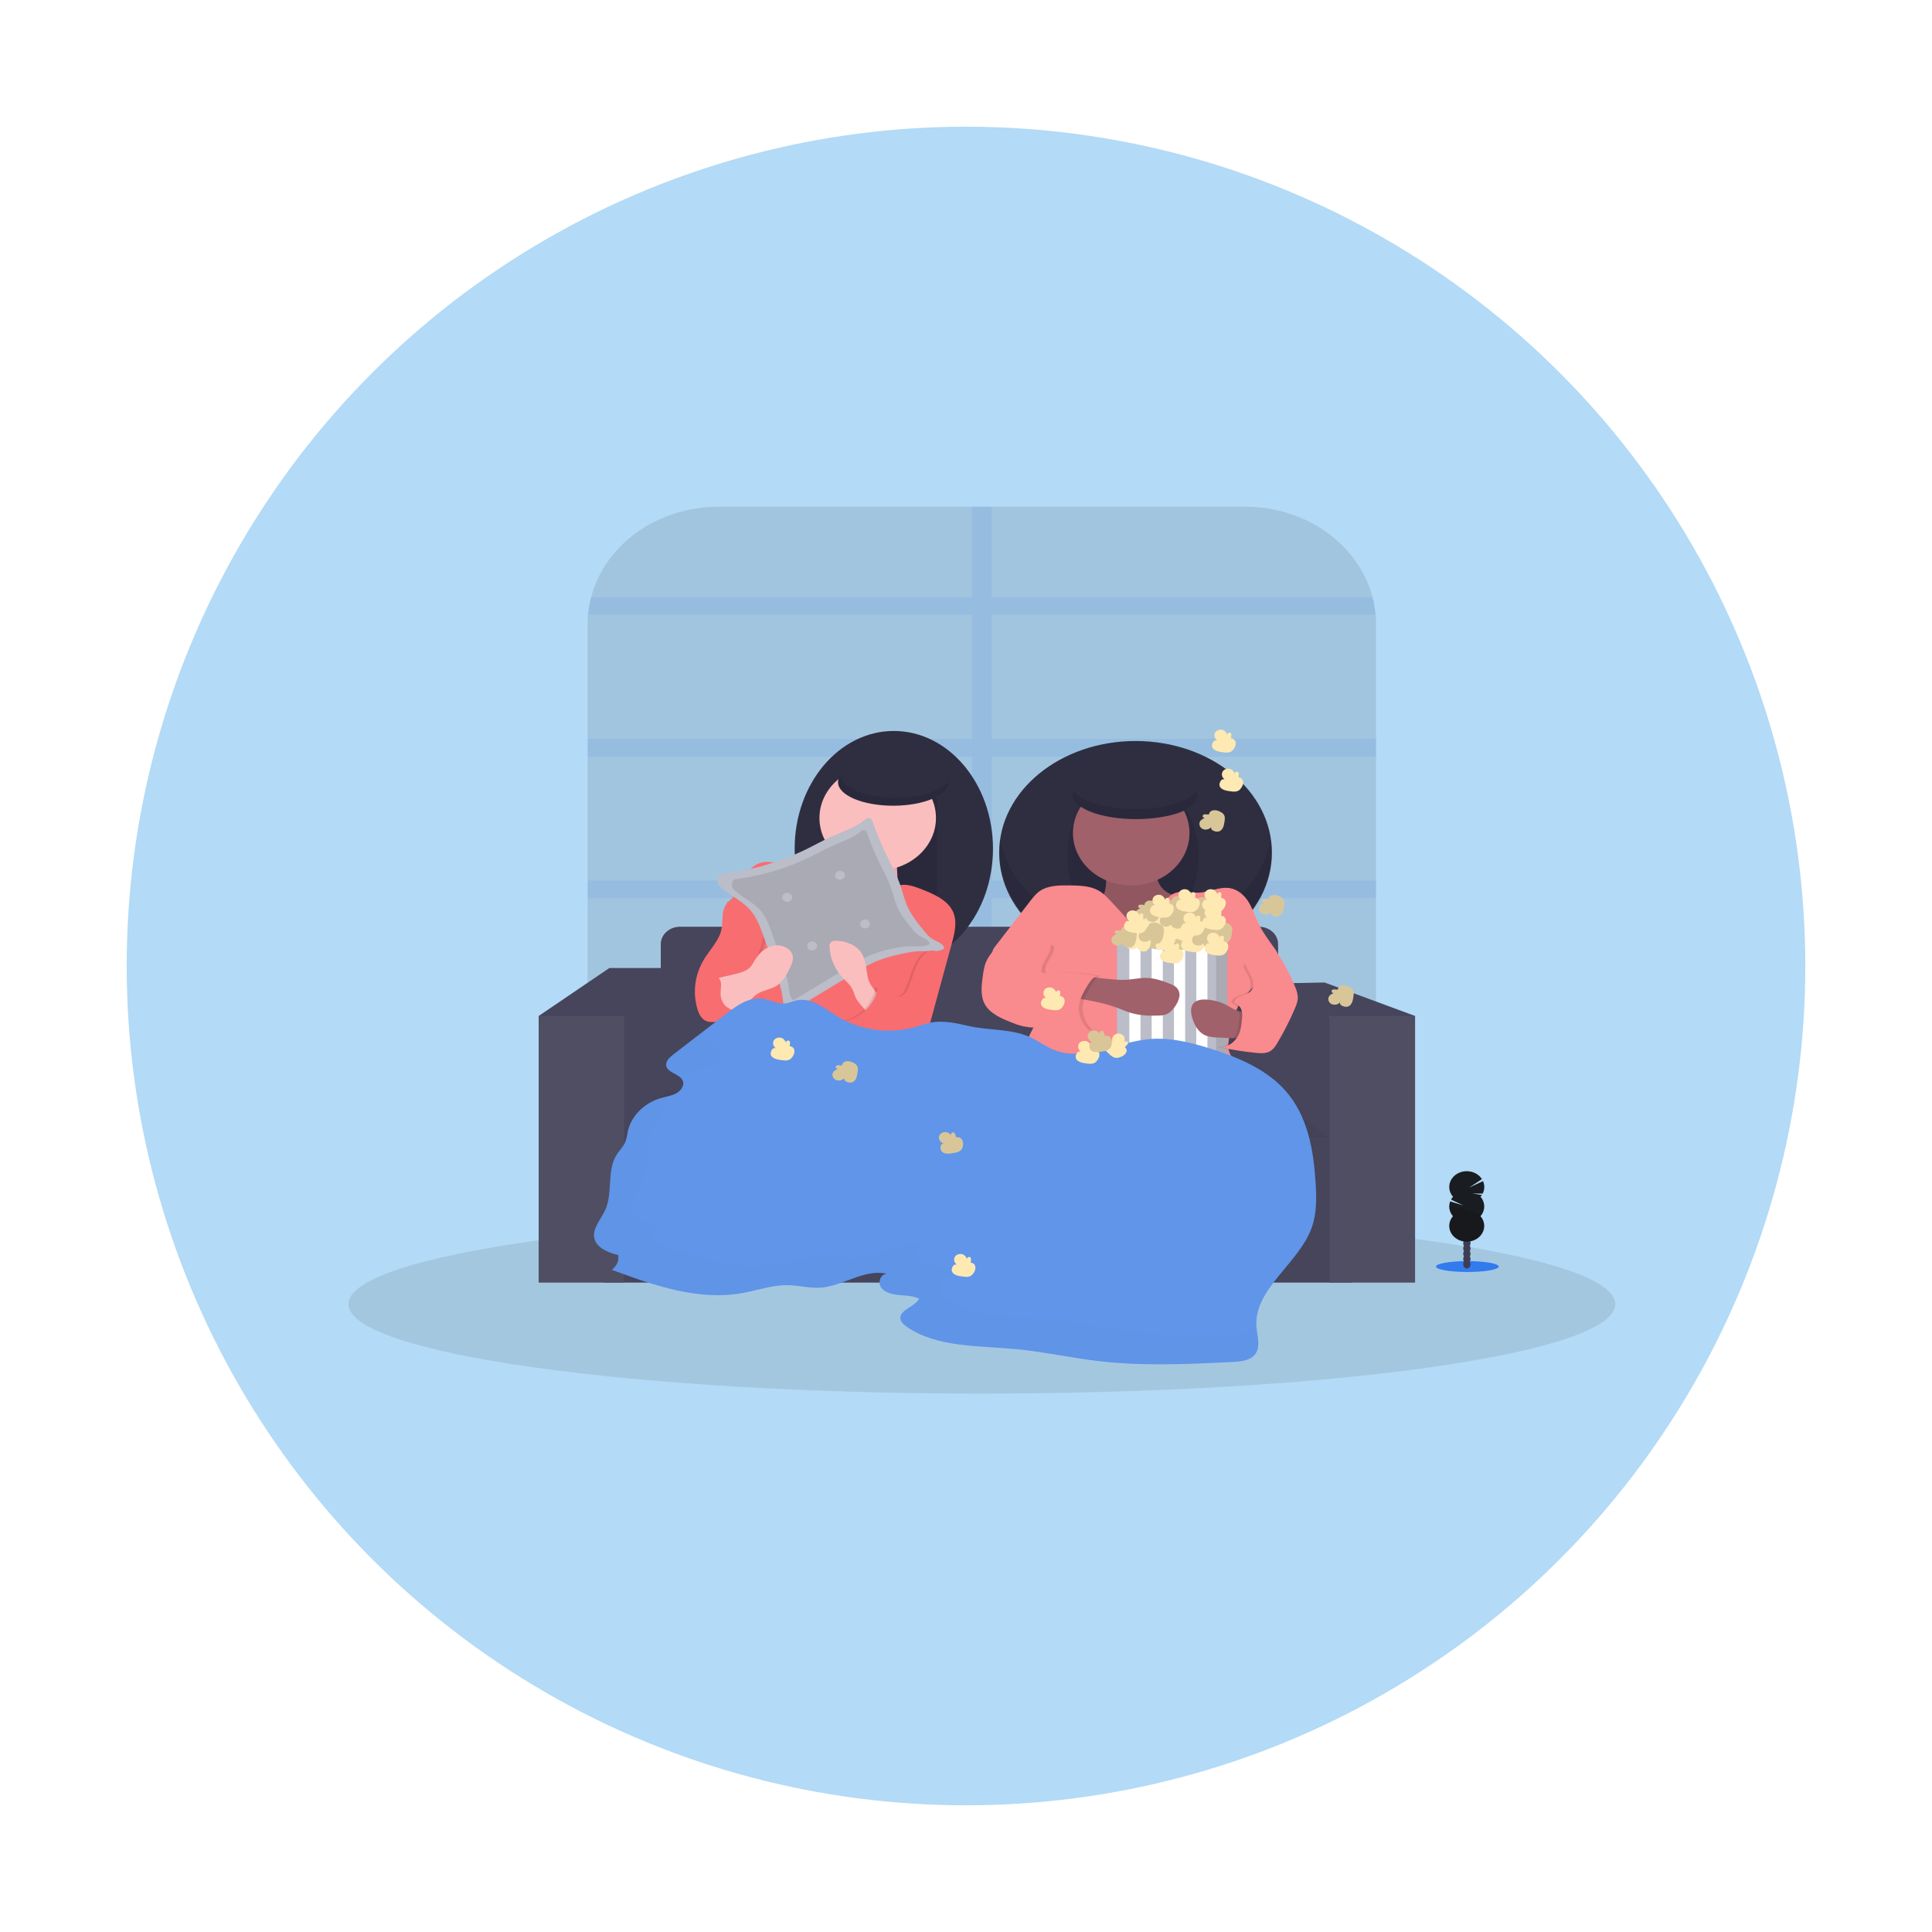 <svg width="61" height="61" viewBox="0 0 61 61" fill="none" xmlns="http://www.w3.org/2000/svg">
<g filter="url(#filter0_d_27_703)">
<circle cx="30.5" cy="26.5" r="26.5" fill="#7CBFF0" fill-opacity="0.58"/>
<path opacity="0.1" d="M43.446 15.711V30.689C43.446 31.176 43.34 31.659 43.133 32.109C42.925 32.559 42.622 32.969 42.239 33.313C41.856 33.658 41.401 33.931 40.901 34.118C40.4 34.304 39.864 34.4 39.322 34.4H22.678C21.746 34.401 20.841 34.117 20.112 33.595C19.811 33.379 19.544 33.126 19.319 32.843C18.821 32.214 18.554 31.461 18.554 30.689V15.711C18.554 15.612 18.558 15.514 18.567 15.416C18.583 15.226 18.616 15.038 18.665 14.853C18.88 14.04 19.393 13.317 20.121 12.799C20.849 12.282 21.75 12 22.678 12H39.322C40.25 12 41.151 12.282 41.879 12.799C42.607 13.317 43.12 14.04 43.335 14.853C43.384 15.038 43.417 15.226 43.433 15.416C43.442 15.514 43.446 15.612 43.446 15.711Z" fill="#09090A"/>
<path opacity="0.1" d="M31.313 23.799H43.446V24.362H31.313V28.272H43.446V28.835H31.313V34.4H30.687V28.835H18.554V28.272H30.687V24.362H18.554V23.799H30.687V19.889H18.554V19.326H30.687V15.416H18.567C18.583 15.226 18.616 15.038 18.665 14.853H30.687V12H31.313V14.853H43.335C43.384 15.038 43.417 15.226 43.433 15.416H31.313V19.326H43.446V19.889H31.313V23.799Z" fill="#317BEF"/>
<path opacity="0.1" d="M31 40C42.046 40 51 38.736 51 37.176C51 35.617 42.046 34.353 31 34.353C19.954 34.353 11 35.617 11 37.176C11 38.736 19.954 40 31 40Z" fill="#181818"/>
<path d="M46.331 36.161C46.878 36.161 47.321 36.085 47.321 35.99C47.321 35.895 46.878 35.818 46.331 35.818C45.784 35.818 45.34 35.895 45.34 35.99C45.34 36.085 45.784 36.161 46.331 36.161Z" fill="#317BEF"/>
<path d="M46.314 36.053C46.378 36.053 46.43 35.992 46.43 35.917C46.43 35.842 46.378 35.781 46.314 35.781C46.251 35.781 46.199 35.842 46.199 35.917C46.199 35.992 46.251 36.053 46.314 36.053Z" fill="#3F3D56"/>
<path d="M46.314 35.887C46.378 35.887 46.43 35.826 46.43 35.751C46.43 35.676 46.378 35.615 46.314 35.615C46.251 35.615 46.199 35.676 46.199 35.751C46.199 35.826 46.251 35.887 46.314 35.887Z" fill="#3F3D56"/>
<path d="M46.314 35.721C46.378 35.721 46.43 35.66 46.43 35.585C46.43 35.51 46.378 35.449 46.314 35.449C46.251 35.449 46.199 35.51 46.199 35.585C46.199 35.66 46.251 35.721 46.314 35.721Z" fill="#3F3D56"/>
<path d="M46.314 35.555C46.378 35.555 46.43 35.494 46.43 35.419C46.43 35.344 46.378 35.283 46.314 35.283C46.251 35.283 46.199 35.344 46.199 35.419C46.199 35.494 46.251 35.555 46.314 35.555Z" fill="#3F3D56"/>
<path d="M46.314 35.389C46.378 35.389 46.43 35.328 46.43 35.253C46.43 35.178 46.378 35.117 46.314 35.117C46.251 35.117 46.199 35.178 46.199 35.253C46.199 35.328 46.251 35.389 46.314 35.389Z" fill="#3F3D56"/>
<path d="M46.314 35.223C46.378 35.223 46.43 35.162 46.43 35.087C46.43 35.012 46.378 34.951 46.314 34.951C46.251 34.951 46.199 35.012 46.199 35.087C46.199 35.162 46.251 35.223 46.314 35.223Z" fill="#3F3D56"/>
<path d="M46.314 35.057C46.378 35.057 46.43 34.996 46.43 34.921C46.43 34.846 46.378 34.785 46.314 34.785C46.251 34.785 46.199 34.846 46.199 34.921C46.199 34.996 46.251 35.057 46.314 35.057Z" fill="#3F3D56"/>
<path d="M46.746 33.785C46.761 33.767 46.776 33.748 46.789 33.728L46.486 33.684L46.813 33.686C46.845 33.624 46.862 33.557 46.864 33.49C46.865 33.422 46.852 33.355 46.824 33.292L46.384 33.497L46.79 33.229C46.752 33.169 46.701 33.118 46.64 33.077C46.579 33.036 46.509 33.007 46.435 32.992C46.361 32.976 46.284 32.975 46.209 32.987C46.134 33 46.063 33.026 46 33.065C45.937 33.103 45.884 33.153 45.843 33.211C45.803 33.268 45.776 33.333 45.764 33.401C45.753 33.469 45.757 33.538 45.776 33.604C45.796 33.67 45.83 33.732 45.877 33.785C45.853 33.813 45.832 33.844 45.815 33.876L46.206 34.06L45.787 33.933C45.757 34.011 45.75 34.095 45.765 34.176C45.781 34.258 45.819 34.335 45.876 34.4C45.811 34.473 45.772 34.561 45.761 34.654C45.749 34.746 45.767 34.84 45.813 34.924C45.858 35.008 45.929 35.079 46.017 35.128C46.104 35.178 46.206 35.204 46.31 35.204C46.413 35.204 46.515 35.178 46.603 35.128C46.691 35.079 46.761 35.008 46.806 34.924C46.852 34.84 46.87 34.746 46.859 34.654C46.848 34.561 46.808 34.473 46.744 34.4C46.82 34.312 46.862 34.204 46.862 34.093C46.862 33.981 46.82 33.873 46.744 33.785H46.746Z" fill="#191C20"/>
<path opacity="0.1" d="M45.759 34.093C45.759 34.204 45.8 34.312 45.877 34.4C45.813 34.473 45.773 34.561 45.762 34.654C45.751 34.746 45.769 34.84 45.814 34.924C45.859 35.008 45.93 35.079 46.018 35.128C46.106 35.178 46.207 35.204 46.311 35.204C46.414 35.204 46.516 35.178 46.604 35.128C46.692 35.079 46.762 35.008 46.808 34.924C46.853 34.84 46.871 34.746 46.86 34.654C46.849 34.561 46.809 34.473 46.745 34.4C46.82 34.315 45.759 34.037 45.759 34.093Z" fill="black"/>
<path d="M42.683 31.618H19.082V36.496H42.683V31.618Z" fill="#46455B"/>
<path d="M19.239 26.564L17.008 28.078L18.73 29.487L19.708 28.078L21.039 26.564H19.239Z" fill="#46455B"/>
<path d="M42.292 28.395L41.978 28.078L39.982 27.057L41.822 27.021L44.679 28.078L43.505 28.747L42.292 28.395Z" fill="#46455B"/>
<path d="M19.082 28.465L21.039 26.564V30.931L19.708 31.917L18.887 30.896L19.082 28.465Z" fill="#46455B"/>
<path d="M42.331 29.24L41.978 28.078L41.313 27.303L39.982 27.057V31.917H42.683L42.331 29.24Z" fill="#46455B"/>
<path d="M21.472 25.26H39.746C39.907 25.26 40.062 25.318 40.176 25.421C40.29 25.523 40.354 25.663 40.354 25.808V30.825H20.863V25.808C20.863 25.663 20.927 25.523 21.041 25.421C21.155 25.318 21.31 25.26 21.472 25.26Z" fill="#46455B"/>
<path d="M19.708 31.917L21.039 30.438H39.982L41.978 31.917H19.708Z" fill="#46455B"/>
<path opacity="0.05" d="M19.708 31.917L21.039 30.438H39.982L41.978 31.917H19.708Z" fill="black"/>
<path d="M19.708 28.078H17.008V36.496H19.708V28.078Z" fill="#46455B"/>
<path opacity="0.05" d="M19.708 28.078H17.008V36.496H19.708V28.078Z" fill="white"/>
<path d="M44.679 28.078H41.978V36.496H44.679V28.078Z" fill="#46455B"/>
<path opacity="0.05" d="M44.679 28.078H41.978V36.496H44.679V28.078Z" fill="white"/>
<path d="M28.221 26.511C29.95 26.511 31.352 24.847 31.352 22.795C31.352 20.743 29.95 19.079 28.221 19.079C26.492 19.079 25.09 20.743 25.09 22.795C25.09 24.847 26.492 26.511 28.221 26.511Z" fill="#2F2E41"/>
<path d="M29.591 21.192H26.108V25.56H29.591V21.192Z" fill="#2F2E41"/>
<path opacity="0.1" d="M29.591 21.192H26.108V25.56H29.591V21.192Z" fill="black"/>
<path d="M26.36 23.754C26.252 23.873 26.111 23.966 25.951 24.023C25.792 24.081 25.619 24.101 25.448 24.083C25.433 24.302 25.598 24.494 25.754 24.663L26.977 25.982C26.981 25.993 26.989 26.002 26.999 26.009C27.01 26.015 27.022 26.019 27.034 26.02C27.047 26.021 27.059 26.019 27.07 26.014C27.082 26.009 27.091 26.001 27.098 25.991L28.965 24.398C28.779 24.468 28.558 24.357 28.456 24.2C28.354 24.043 28.344 23.854 28.334 23.671C28.321 23.399 28.308 23.127 28.295 22.855C28.292 22.794 28.285 22.727 28.236 22.686C28.197 22.66 28.151 22.645 28.102 22.641C27.808 22.596 26.889 22.359 26.719 22.638C26.641 22.765 26.676 23.013 26.641 23.157C26.588 23.37 26.513 23.582 26.36 23.754Z" fill="#FBBEBE"/>
<path opacity="0.1" d="M26.36 23.754C26.252 23.873 26.111 23.966 25.951 24.023C25.792 24.081 25.619 24.101 25.448 24.083C25.433 24.302 25.598 24.494 25.754 24.663L26.977 25.982C26.981 25.993 26.989 26.002 26.999 26.009C27.01 26.015 27.022 26.019 27.034 26.02C27.047 26.021 27.059 26.019 27.07 26.014C27.082 26.009 27.091 26.001 27.098 25.991L28.965 24.398C28.779 24.468 28.558 24.357 28.456 24.2C28.354 24.043 28.344 23.854 28.334 23.671C28.321 23.399 28.308 23.127 28.295 22.855C28.292 22.794 28.285 22.727 28.236 22.686C28.197 22.66 28.151 22.645 28.102 22.641C27.808 22.596 26.889 22.359 26.719 22.638C26.641 22.765 26.676 23.013 26.641 23.157C26.588 23.37 26.513 23.582 26.36 23.754Z" fill="black"/>
<path d="M27.712 23.482C28.728 23.482 29.552 22.741 29.552 21.826C29.552 20.912 28.728 20.171 27.712 20.171C26.696 20.171 25.873 20.912 25.873 21.826C25.873 22.741 26.696 23.482 27.712 23.482Z" fill="#FBBEBE"/>
<path d="M27.047 25.16L26.752 24.323C26.634 23.987 26.468 23.607 26.096 23.499C25.861 23.431 25.608 23.493 25.363 23.475C24.887 23.438 24.424 23.097 23.979 23.253C23.431 23.445 23.436 24.202 22.949 24.499C22.949 25.207 23.203 25.864 23.34 26.56C23.478 27.257 23.517 28.008 23.159 28.638C23.007 28.905 22.79 29.138 22.628 29.4C22.362 29.832 22.253 30.328 22.317 30.819C24.395 30.842 26.472 30.848 28.55 30.835C28.531 30.593 28.411 30.354 28.391 30.112C28.38 30.039 28.386 29.964 28.41 29.894C28.456 29.788 28.573 29.725 28.672 29.656C28.806 29.564 28.919 29.449 29.006 29.319C29.145 29.111 29.21 28.872 29.275 28.637L30.053 25.784C30.146 25.444 30.236 25.073 30.074 24.755C29.897 24.405 29.473 24.224 29.081 24.07C28.846 23.978 28.576 23.884 28.338 23.969C28.142 24.04 28.019 24.208 27.895 24.361C27.656 24.662 27.37 24.931 27.047 25.16Z" fill="#F86D70"/>
<path opacity="0.1" d="M22.928 24.75C22.867 24.956 22.901 25.176 22.856 25.384C22.781 25.733 22.498 26.011 22.308 26.322C22.015 26.806 21.941 27.373 22.101 27.904C22.149 28.06 22.234 28.226 22.401 28.283C22.521 28.324 22.655 28.299 22.783 28.309C22.952 28.322 23.128 28.397 23.284 28.338C23.477 28.264 23.515 28.038 23.536 27.85C23.585 27.415 23.689 26.986 23.846 26.572C24.003 26.158 24.218 25.747 24.215 25.309C24.212 25 23.773 25.284 23.487 25.102C23.164 24.896 23.034 24.395 22.928 24.75Z" fill="black"/>
<path d="M22.85 24.715C22.789 24.921 22.823 25.141 22.778 25.349C22.703 25.698 22.42 25.976 22.23 26.287C21.937 26.77 21.862 27.337 22.023 27.869C22.07 28.024 22.155 28.191 22.323 28.248C22.443 28.289 22.576 28.263 22.704 28.273C22.874 28.287 23.049 28.362 23.206 28.302C23.398 28.228 23.437 28.003 23.458 27.815C23.507 27.38 23.611 26.951 23.768 26.537C23.925 26.123 24.14 25.712 24.137 25.274C24.134 24.965 23.984 24.624 23.697 24.442C23.374 24.236 22.956 24.36 22.85 24.715Z" fill="#F86D70"/>
<path d="M25.528 22.778C25.763 22.66 25.994 22.532 26.236 22.422C26.614 22.252 27.04 22.119 27.337 21.858C27.352 21.845 27.371 21.836 27.392 21.831C27.412 21.826 27.434 21.826 27.454 21.831C27.475 21.836 27.493 21.846 27.509 21.859C27.524 21.872 27.535 21.889 27.541 21.907C27.669 22.282 27.821 22.65 27.995 23.01C28.145 23.32 28.313 23.624 28.425 23.947C28.504 24.171 28.553 24.404 28.65 24.62C28.777 24.902 28.98 25.153 29.182 25.399C29.256 25.49 29.332 25.582 29.436 25.645C29.582 25.734 29.799 25.791 29.814 25.949C29.625 26.072 29.368 26.032 29.135 26.03C28.902 26.028 28.665 26.072 28.435 26.123C28.166 26.178 27.904 26.257 27.652 26.358C27.407 26.462 27.183 26.598 26.956 26.734L24.875 27.991C24.722 27.833 24.728 27.603 24.695 27.395C24.667 27.245 24.626 27.097 24.574 26.952L24.367 26.323C24.268 26.025 24.171 25.726 24.06 25.431C23.968 25.184 23.866 24.935 23.687 24.732C23.471 24.485 23.16 24.325 22.891 24.127C22.795 24.056 22.701 23.976 22.665 23.87C22.654 23.835 22.65 23.799 22.656 23.762C22.661 23.727 22.675 23.692 22.697 23.661C22.754 23.587 22.836 23.598 22.926 23.585C23.148 23.553 23.368 23.513 23.585 23.465C24.018 23.368 24.44 23.239 24.849 23.079C25.081 22.989 25.307 22.889 25.528 22.778Z" fill="#BBBDC8"/>
<path opacity="0.1" d="M25.614 23.039C25.82 22.936 26.02 22.823 26.231 22.728C26.562 22.58 26.932 22.464 27.191 22.238C27.205 22.226 27.221 22.218 27.239 22.214C27.257 22.209 27.276 22.209 27.294 22.214C27.312 22.218 27.328 22.226 27.341 22.238C27.355 22.249 27.364 22.264 27.37 22.28C27.481 22.607 27.613 22.928 27.766 23.242C27.897 23.512 28.043 23.778 28.14 24.059C28.207 24.255 28.251 24.457 28.336 24.647C28.447 24.894 28.624 25.112 28.8 25.326C28.86 25.409 28.934 25.481 29.021 25.541C29.149 25.619 29.338 25.669 29.351 25.807C29.186 25.912 28.962 25.877 28.759 25.877C28.552 25.881 28.348 25.908 28.149 25.958C27.914 26.006 27.686 26.075 27.466 26.163C27.255 26.259 27.052 26.369 26.859 26.493L25.043 27.587C24.91 27.45 24.915 27.248 24.887 27.067C24.862 26.936 24.827 26.806 24.782 26.68L24.6 26.131C24.514 25.871 24.428 25.61 24.333 25.353C24.254 25.137 24.164 24.921 24.008 24.743C23.819 24.528 23.548 24.388 23.313 24.214C23.23 24.153 23.147 24.083 23.117 23.99C23.107 23.96 23.104 23.928 23.108 23.897C23.113 23.865 23.125 23.835 23.144 23.809C23.194 23.743 23.266 23.753 23.345 23.742C23.538 23.714 23.73 23.679 23.92 23.636C24.297 23.552 24.665 23.44 25.021 23.3C25.224 23.222 25.421 23.135 25.614 23.039Z" fill="black"/>
<path d="M24.854 24.473C24.941 24.473 25.011 24.41 25.011 24.332C25.011 24.254 24.941 24.191 24.854 24.191C24.767 24.191 24.697 24.254 24.697 24.332C24.697 24.41 24.767 24.473 24.854 24.473Z" fill="#BBBDC8"/>
<path d="M26.523 23.777C26.61 23.777 26.68 23.714 26.68 23.636C26.68 23.559 26.61 23.495 26.523 23.495C26.437 23.495 26.367 23.559 26.367 23.636C26.367 23.714 26.437 23.777 26.523 23.777Z" fill="#BBBDC8"/>
<path d="M25.643 26.007C25.73 26.007 25.8 25.944 25.8 25.866C25.8 25.788 25.73 25.725 25.643 25.725C25.557 25.725 25.487 25.788 25.487 25.866C25.487 25.944 25.557 26.007 25.643 26.007Z" fill="#BBBDC8"/>
<path d="M27.313 25.311C27.399 25.311 27.469 25.248 27.469 25.171C27.469 25.093 27.399 25.03 27.313 25.03C27.226 25.03 27.156 25.093 27.156 25.171C27.156 25.248 27.226 25.311 27.313 25.311Z" fill="#BBBDC8"/>
<path d="M23.223 26.752C23.379 26.711 23.544 26.667 23.659 26.563C23.748 26.482 23.798 26.373 23.861 26.274C23.985 26.075 24.183 25.9 24.432 25.856C24.68 25.812 24.972 25.942 25.025 26.165C25.06 26.31 24.992 26.457 24.926 26.593C24.825 26.797 24.712 27.01 24.506 27.133C24.325 27.24 24.094 27.264 23.917 27.376C23.76 27.474 23.661 27.63 23.525 27.752C23.347 27.91 23.112 28.004 22.862 28.018C22.824 28.022 22.786 28.017 22.751 28.004C22.716 27.986 22.687 27.96 22.666 27.929C22.551 27.788 22.434 27.643 22.373 27.476C22.161 26.896 22.762 26.87 23.223 26.752Z" fill="#FBBEBE"/>
<path d="M27.393 26.829C27.34 26.545 27.333 26.236 27.138 26.007C26.974 25.817 26.703 25.72 26.436 25.704C26.358 25.699 26.266 25.706 26.221 25.764C26.195 25.805 26.185 25.852 26.191 25.899C26.208 26.259 26.357 26.605 26.616 26.881C26.714 26.983 26.827 27.077 26.895 27.198C26.955 27.301 26.977 27.42 27.032 27.526C27.104 27.663 27.227 27.772 27.322 27.899C27.456 28.081 27.526 28.295 27.522 28.513C27.625 28.361 27.613 28.171 27.622 27.993C27.635 27.743 27.83 27.606 27.704 27.402C27.577 27.198 27.438 27.077 27.393 26.829Z" fill="#FBBEBE"/>
<path opacity="0.1" d="M28.837 26.546C28.738 26.779 28.687 27.027 28.571 27.253C28.54 27.324 28.487 27.385 28.419 27.429C28.294 27.5 28.128 27.456 28.003 27.386C27.879 27.316 27.769 27.219 27.633 27.173C27.572 27.708 27.078 28.179 26.488 28.265C26.84 28.556 27.211 28.88 27.29 29.304C27.305 29.381 27.31 29.464 27.357 29.532C27.431 29.639 27.588 29.674 27.729 29.672C28.087 29.67 28.415 29.5 28.714 29.32C28.815 29.26 28.917 29.196 28.985 29.106C29.052 29.016 29.081 28.901 29.107 28.792C29.279 28.052 29.452 27.312 29.625 26.572C29.672 26.37 29.664 25.975 29.317 26.015C29.082 26.046 28.91 26.376 28.837 26.546Z" fill="black"/>
<path d="M28.915 26.546C28.816 26.779 28.765 27.027 28.649 27.253C28.618 27.324 28.565 27.385 28.497 27.429C28.372 27.5 28.206 27.456 28.082 27.386C27.957 27.316 27.847 27.219 27.711 27.173C27.65 27.708 27.156 28.179 26.566 28.265C26.918 28.556 27.289 28.88 27.369 29.304C27.384 29.381 27.389 29.464 27.435 29.532C27.509 29.639 27.666 29.674 27.807 29.672C28.165 29.67 28.494 29.5 28.793 29.32C28.893 29.26 28.996 29.196 29.063 29.106C29.13 29.016 29.159 28.901 29.185 28.792C29.358 28.052 29.531 27.312 29.703 26.572C29.75 26.37 29.742 25.975 29.396 26.015C29.16 26.046 28.988 26.376 28.915 26.546Z" fill="#F86D70"/>
<path d="M23.206 27.92C23.192 27.984 23.121 28.023 23.057 28.054C22.933 28.115 22.798 28.177 22.658 28.16C22.518 28.143 22.401 28.05 22.31 27.952C22.264 27.905 22.225 27.853 22.192 27.798C22.051 27.547 22.036 26.478 22.62 26.827C22.861 26.971 22.725 27.218 22.755 27.43C22.768 27.556 22.824 27.675 22.915 27.772C22.933 27.79 23.197 27.961 23.206 27.92Z" fill="#F86D70"/>
<path d="M28.201 21.439C29.163 21.439 29.943 21.108 29.943 20.699C29.943 20.291 29.163 19.96 28.201 19.96C27.24 19.96 26.46 20.291 26.46 20.699C26.46 21.108 27.24 21.439 28.201 21.439Z" fill="#2F2E41"/>
<path opacity="0.1" d="M28.28 21.192C27.337 21.192 26.571 20.875 26.54 20.477C26.49 20.543 26.462 20.62 26.461 20.699C26.461 21.108 27.241 21.439 28.203 21.439C29.165 21.439 29.945 21.108 29.945 20.699C29.945 20.691 29.945 20.683 29.945 20.675C29.72 20.975 29.06 21.192 28.28 21.192Z" fill="black"/>
<path d="M35.853 26.44C38.231 26.44 40.158 24.863 40.158 22.918C40.158 20.973 38.231 19.396 35.853 19.396C33.475 19.396 31.548 20.973 31.548 22.918C31.548 24.863 33.475 26.44 35.853 26.44Z" fill="#2F2E41"/>
<path opacity="0.1" d="M35.853 25.524C33.673 25.524 31.871 24.198 31.587 22.478C31.561 22.635 31.548 22.794 31.548 22.953C31.548 24.899 33.476 26.476 35.853 26.476C38.231 26.476 40.158 24.899 40.158 22.953C40.158 22.794 40.145 22.635 40.119 22.478C39.836 24.198 38.034 25.524 35.853 25.524Z" fill="black"/>
<path d="M35.775 25.56C36.921 25.56 37.849 24.432 37.849 23.041C37.849 21.651 36.921 20.523 35.775 20.523C34.629 20.523 33.701 21.651 33.701 23.041C33.701 24.432 34.629 25.56 35.775 25.56Z" fill="#2F2E41"/>
<path opacity="0.1" d="M35.775 25.56C36.921 25.56 37.849 24.432 37.849 23.041C37.849 21.651 36.921 20.523 35.775 20.523C34.629 20.523 33.701 21.651 33.701 23.041C33.701 24.432 34.629 25.56 35.775 25.56Z" fill="black"/>
<path d="M34.821 24.318C34.743 24.492 34.586 24.677 34.351 24.69C34.665 24.922 34.982 25.155 35.356 25.324C35.73 25.493 36.173 25.592 36.599 25.531C36.899 25.489 37.173 25.37 37.428 25.24C37.862 25.019 38.289 24.728 38.399 24.334C38.073 24.349 37.746 24.344 37.42 24.318C37.252 24.305 37.079 24.285 36.933 24.219C36.843 24.176 36.763 24.117 36.699 24.047C36.635 23.976 36.587 23.894 36.558 23.806C36.5 23.64 36.501 23.465 36.511 23.293C36.517 23.193 36.522 23.082 36.436 23.005C36.35 22.928 36.209 22.918 36.08 22.915C35.821 22.911 35.562 22.924 35.305 22.957C35.171 22.969 35.037 22.991 34.906 23.022C34.737 23.068 34.753 23.05 34.794 23.178C34.921 23.57 34.999 23.922 34.821 24.318Z" fill="#A0616A"/>
<path opacity="0.1" d="M34.821 24.318C34.743 24.492 34.586 24.677 34.351 24.69C34.665 24.922 34.982 25.155 35.356 25.324C35.73 25.493 36.173 25.592 36.599 25.531C36.899 25.489 37.173 25.37 37.428 25.24C37.862 25.019 38.289 24.728 38.399 24.334C38.073 24.349 37.746 24.344 37.42 24.318C37.252 24.305 37.079 24.285 36.933 24.219C36.843 24.176 36.763 24.117 36.699 24.047C36.635 23.976 36.587 23.894 36.558 23.806C36.5 23.64 36.501 23.465 36.511 23.293C36.517 23.193 36.522 23.082 36.436 23.005C36.35 22.928 36.209 22.918 36.08 22.915C35.821 22.911 35.562 22.924 35.305 22.957C35.171 22.969 35.037 22.991 34.906 23.022C34.737 23.068 34.753 23.05 34.794 23.178C34.921 23.57 34.999 23.922 34.821 24.318Z" fill="black"/>
<path d="M35.716 23.957C36.732 23.957 37.556 23.216 37.556 22.302C37.556 21.388 36.732 20.646 35.716 20.646C34.7 20.646 33.877 21.388 33.877 22.302C33.877 23.216 34.7 23.957 35.716 23.957Z" fill="#A0616A"/>
<path d="M35.082 24.464C34.962 24.334 34.838 24.202 34.678 24.114C34.416 23.969 34.091 23.96 33.784 23.955C33.451 23.95 33.089 23.953 32.825 24.136C32.708 24.219 32.618 24.332 32.532 24.444L31.416 25.888C31.373 25.944 31.327 26.008 31.338 26.076C31.351 26.125 31.378 26.17 31.416 26.206L32.644 27.585C32.714 27.663 32.786 27.746 32.81 27.845C32.833 27.944 32.804 28.047 32.767 28.143C32.618 28.523 32.336 28.882 32.362 29.283C32.38 29.544 32.532 29.784 32.718 29.987C33.145 30.45 33.759 30.75 34.401 30.915C35.044 31.079 35.718 31.115 36.386 31.119C37.645 31.126 38.969 31.002 40.009 30.363L39.192 29.67C39.03 29.533 38.861 29.385 38.805 29.191C38.766 29.061 38.784 28.923 38.802 28.79C38.835 28.546 38.868 28.3 38.955 28.067C39.199 27.42 39.826 26.959 40.244 26.388C40.296 26.317 40.347 26.236 40.341 26.151C40.337 26.079 40.292 26.014 40.249 25.953C40.058 25.687 39.859 25.422 39.721 25.13C39.618 24.913 39.548 24.682 39.42 24.476C39.292 24.27 39.089 24.085 38.833 24.042C38.503 23.986 38.182 24.172 37.847 24.184C37.602 24.194 37.346 24.111 37.117 24.19C36.846 24.283 36.726 24.558 36.574 24.782C36.462 24.949 36.126 25.404 35.864 25.292C35.721 25.231 35.59 25.011 35.487 24.903L35.082 24.464Z" fill="#F98A8D"/>
<path d="M36.548 25.583C36.486 25.552 36.414 25.54 36.343 25.55C36.309 25.556 36.277 25.572 36.254 25.596C36.23 25.62 36.216 25.65 36.214 25.682L36.101 25.676C36.087 25.675 36.074 25.675 36.062 25.678C36.045 25.681 36.031 25.69 36.022 25.703C36.013 25.715 36.01 25.73 36.013 25.745C36.017 25.76 36.026 25.773 36.041 25.781C36.055 25.789 36.072 25.792 36.088 25.789C36.033 25.808 35.983 25.84 35.944 25.88C35.914 25.92 35.903 25.969 35.914 26.016C35.924 26.063 35.954 26.105 35.998 26.132C36.045 26.156 36.099 26.164 36.151 26.154C36.204 26.144 36.25 26.118 36.283 26.08C36.276 26.101 36.278 26.123 36.288 26.143C36.298 26.163 36.316 26.179 36.337 26.188C36.55 26.292 36.657 26.151 36.687 25.989C36.719 25.811 36.762 25.678 36.548 25.583Z" fill="#FFE9B3"/>
<path opacity="0.15" d="M36.548 25.583C36.486 25.552 36.414 25.54 36.343 25.55C36.309 25.556 36.277 25.572 36.254 25.596C36.23 25.62 36.216 25.65 36.214 25.682L36.101 25.676C36.087 25.675 36.074 25.675 36.062 25.678C36.045 25.681 36.031 25.69 36.022 25.703C36.013 25.715 36.01 25.73 36.013 25.745C36.017 25.76 36.026 25.773 36.041 25.781C36.055 25.789 36.072 25.792 36.088 25.789C36.033 25.808 35.983 25.84 35.944 25.88C35.914 25.92 35.903 25.969 35.914 26.016C35.924 26.063 35.954 26.105 35.998 26.132C36.045 26.156 36.099 26.164 36.151 26.154C36.204 26.144 36.25 26.118 36.283 26.08C36.276 26.101 36.278 26.123 36.288 26.143C36.298 26.163 36.316 26.179 36.337 26.188C36.55 26.292 36.657 26.151 36.687 25.989C36.719 25.811 36.762 25.678 36.548 25.583Z" fill="black"/>
<path d="M37.125 25.464C37.063 25.432 36.991 25.421 36.921 25.431C36.886 25.437 36.855 25.453 36.831 25.477C36.808 25.5 36.794 25.53 36.792 25.562L36.679 25.556C36.666 25.555 36.652 25.556 36.639 25.558C36.624 25.562 36.611 25.572 36.603 25.584C36.595 25.596 36.592 25.611 36.595 25.625C36.599 25.639 36.609 25.651 36.623 25.659C36.636 25.667 36.653 25.67 36.669 25.667C36.613 25.687 36.564 25.718 36.524 25.759C36.495 25.799 36.484 25.848 36.494 25.895C36.504 25.942 36.535 25.983 36.579 26.01C36.625 26.034 36.68 26.042 36.732 26.033C36.784 26.023 36.831 25.997 36.863 25.958C36.857 25.979 36.859 26.002 36.869 26.022C36.879 26.041 36.896 26.058 36.918 26.067C37.13 26.171 37.238 26.032 37.267 25.868C37.297 25.691 37.34 25.559 37.125 25.464Z" fill="#FFE9B3"/>
<path d="M37.596 25.524C37.535 25.493 37.463 25.481 37.393 25.491C37.358 25.497 37.326 25.513 37.303 25.537C37.279 25.561 37.265 25.591 37.263 25.623L37.15 25.617C37.137 25.616 37.124 25.616 37.111 25.619C37.096 25.623 37.083 25.632 37.074 25.645C37.066 25.657 37.063 25.672 37.066 25.686C37.071 25.7 37.081 25.712 37.094 25.72C37.108 25.727 37.124 25.73 37.14 25.728C37.084 25.747 37.035 25.779 36.995 25.819C36.966 25.859 36.955 25.908 36.965 25.955C36.975 26.002 37.006 26.044 37.05 26.071C37.096 26.095 37.151 26.103 37.203 26.093C37.255 26.084 37.302 26.057 37.334 26.019C37.328 26.04 37.33 26.062 37.34 26.082C37.35 26.102 37.367 26.118 37.389 26.128C37.601 26.231 37.709 26.09 37.738 25.928C37.769 25.753 37.81 25.619 37.596 25.524Z" fill="#FFE9B3"/>
<path opacity="0.15" d="M37.596 25.524C37.535 25.493 37.463 25.481 37.393 25.491C37.358 25.497 37.326 25.513 37.303 25.537C37.279 25.561 37.265 25.591 37.263 25.623L37.15 25.617C37.137 25.616 37.124 25.616 37.111 25.619C37.096 25.623 37.083 25.632 37.074 25.645C37.066 25.657 37.063 25.672 37.066 25.686C37.071 25.7 37.081 25.712 37.094 25.72C37.108 25.727 37.124 25.73 37.14 25.728C37.084 25.747 37.035 25.779 36.995 25.819C36.966 25.859 36.955 25.908 36.965 25.955C36.975 26.002 37.006 26.044 37.05 26.071C37.096 26.095 37.151 26.103 37.203 26.093C37.255 26.084 37.302 26.057 37.334 26.019C37.328 26.04 37.33 26.062 37.34 26.082C37.35 26.102 37.367 26.118 37.389 26.128C37.601 26.231 37.709 26.09 37.738 25.928C37.769 25.753 37.81 25.619 37.596 25.524Z" fill="black"/>
<path d="M38.749 25.771V29.554C38.749 29.578 38.739 29.602 38.72 29.619C38.701 29.636 38.675 29.645 38.648 29.645H35.367C35.34 29.645 35.315 29.636 35.296 29.619C35.277 29.602 35.266 29.578 35.266 29.554V25.771C35.266 25.756 35.27 25.741 35.278 25.728C35.286 25.715 35.298 25.703 35.312 25.695C35.326 25.687 35.342 25.682 35.358 25.68C35.375 25.679 35.392 25.682 35.407 25.688C35.491 25.72 35.574 25.75 35.657 25.777C35.775 25.816 35.892 25.85 36.01 25.878C36.127 25.907 36.245 25.931 36.362 25.949C36.479 25.967 36.597 25.981 36.714 25.99C36.832 25.998 36.949 26.002 37.066 26C37.184 25.997 37.301 25.992 37.419 25.98C37.536 25.968 37.654 25.951 37.771 25.929C37.888 25.907 38.006 25.881 38.123 25.849C38.215 25.824 38.306 25.796 38.397 25.765C38.468 25.741 38.538 25.715 38.608 25.688C38.623 25.682 38.64 25.68 38.657 25.681C38.674 25.682 38.69 25.687 38.704 25.695C38.718 25.703 38.729 25.715 38.737 25.728C38.745 25.741 38.749 25.756 38.749 25.771Z" fill="#BBBDC8"/>
<path d="M36.01 25.878V29.647H35.657V25.777C35.775 25.816 35.892 25.85 36.01 25.878Z" fill="white"/>
<path d="M36.714 25.989V29.645H36.362V25.947C36.48 25.968 36.597 25.981 36.714 25.989Z" fill="white"/>
<path d="M37.419 25.98V29.645H37.066V26C37.184 25.998 37.301 25.991 37.419 25.98Z" fill="white"/>
<path d="M38.123 25.848V29.645H37.771V25.93C37.889 25.907 38.006 25.88 38.123 25.848Z" fill="white"/>
<path opacity="0.1" d="M38.749 25.771V29.554C38.749 29.578 38.739 29.602 38.72 29.619C38.701 29.636 38.675 29.645 38.648 29.645H38.397V25.764C38.468 25.741 38.538 25.715 38.608 25.688C38.624 25.682 38.64 25.679 38.657 25.68C38.674 25.682 38.69 25.687 38.704 25.695C38.718 25.703 38.729 25.715 38.737 25.728C38.745 25.741 38.749 25.756 38.749 25.771Z" fill="black"/>
<path d="M36.182 25.403C36.12 25.372 36.049 25.36 35.978 25.37C35.944 25.376 35.912 25.392 35.889 25.416C35.865 25.44 35.851 25.47 35.849 25.502L35.736 25.496C35.723 25.494 35.71 25.495 35.697 25.497C35.681 25.502 35.668 25.511 35.66 25.523C35.652 25.536 35.649 25.55 35.653 25.565C35.657 25.579 35.666 25.591 35.68 25.598C35.694 25.606 35.71 25.609 35.726 25.607C35.67 25.626 35.621 25.658 35.581 25.698C35.552 25.738 35.541 25.787 35.551 25.834C35.561 25.881 35.592 25.923 35.636 25.95C35.682 25.974 35.737 25.982 35.789 25.972C35.841 25.962 35.888 25.936 35.92 25.898C35.914 25.919 35.916 25.941 35.925 25.961C35.935 25.981 35.953 25.997 35.975 26.006C36.187 26.11 36.295 25.969 36.324 25.807C36.355 25.631 36.397 25.498 36.182 25.403Z" fill="#FFE9B3"/>
<path d="M36.769 24.804C36.708 24.773 36.636 24.761 36.566 24.771C36.531 24.777 36.499 24.793 36.476 24.817C36.452 24.841 36.438 24.871 36.436 24.903L36.323 24.897C36.31 24.896 36.297 24.896 36.284 24.899C36.268 24.903 36.255 24.912 36.247 24.925C36.239 24.937 36.236 24.952 36.239 24.966C36.244 24.98 36.254 24.992 36.267 25C36.281 25.008 36.297 25.01 36.313 25.008C36.257 25.028 36.208 25.059 36.168 25.099C36.139 25.139 36.128 25.188 36.138 25.235C36.148 25.282 36.179 25.324 36.223 25.351C36.269 25.375 36.324 25.383 36.376 25.373C36.428 25.364 36.475 25.337 36.507 25.299C36.501 25.32 36.502 25.343 36.513 25.362C36.523 25.382 36.54 25.398 36.562 25.408C36.774 25.511 36.882 25.371 36.911 25.209C36.942 25.032 36.984 24.899 36.769 24.804Z" fill="#FFE9B3"/>
<path d="M37.168 25.617C37.215 25.569 37.241 25.508 37.244 25.444C37.245 25.412 37.233 25.38 37.212 25.355C37.191 25.329 37.161 25.311 37.126 25.303L37.155 25.204C37.159 25.193 37.161 25.181 37.161 25.169C37.16 25.154 37.153 25.14 37.141 25.13C37.129 25.12 37.113 25.114 37.096 25.115C37.08 25.116 37.064 25.122 37.053 25.133C37.042 25.144 37.036 25.158 37.036 25.173C37.026 25.12 37.001 25.07 36.965 25.028C36.927 24.994 36.876 24.975 36.822 24.975C36.769 24.975 36.718 24.994 36.68 25.028C36.645 25.064 36.625 25.11 36.625 25.158C36.625 25.206 36.645 25.253 36.68 25.289C36.658 25.279 36.633 25.276 36.61 25.281C36.586 25.286 36.565 25.299 36.551 25.316C36.397 25.483 36.529 25.606 36.7 25.663C36.887 25.725 37.023 25.789 37.168 25.617Z" fill="#FFE9B3"/>
<path d="M37.677 25.617C37.724 25.569 37.75 25.508 37.753 25.444C37.753 25.412 37.742 25.38 37.721 25.355C37.7 25.329 37.669 25.311 37.635 25.303L37.664 25.204C37.668 25.193 37.67 25.181 37.67 25.169C37.669 25.154 37.662 25.14 37.65 25.13C37.638 25.12 37.622 25.114 37.605 25.115C37.589 25.116 37.573 25.122 37.562 25.133C37.55 25.144 37.545 25.158 37.545 25.173C37.535 25.12 37.51 25.07 37.474 25.028C37.436 24.994 37.384 24.975 37.331 24.975C37.278 24.975 37.227 24.994 37.189 25.028C37.153 25.064 37.134 25.11 37.134 25.158C37.134 25.206 37.153 25.253 37.189 25.289C37.167 25.279 37.142 25.276 37.118 25.281C37.095 25.286 37.074 25.299 37.059 25.316C36.906 25.483 37.038 25.606 37.209 25.663C37.396 25.725 37.532 25.789 37.677 25.617Z" fill="#FFE9B3"/>
<path d="M37.996 25.919C38.032 25.863 38.045 25.799 38.035 25.735C38.029 25.704 38.011 25.675 37.985 25.654C37.959 25.633 37.925 25.62 37.89 25.617L37.898 25.516C37.9 25.504 37.9 25.492 37.898 25.48C37.895 25.466 37.885 25.453 37.871 25.446C37.857 25.438 37.84 25.435 37.824 25.438C37.808 25.442 37.794 25.451 37.785 25.463C37.776 25.476 37.773 25.491 37.777 25.506C37.755 25.455 37.721 25.41 37.677 25.375C37.633 25.348 37.578 25.337 37.526 25.346C37.474 25.355 37.427 25.382 37.397 25.421C37.369 25.462 37.36 25.511 37.37 25.558C37.38 25.606 37.409 25.648 37.451 25.677C37.428 25.671 37.403 25.673 37.381 25.682C37.359 25.69 37.341 25.706 37.33 25.726C37.213 25.916 37.369 26.014 37.548 26.043C37.741 26.07 37.889 26.11 37.996 25.919Z" fill="#FFE9B3"/>
<path d="M36.43 25.355C36.466 25.3 36.48 25.235 36.469 25.172C36.463 25.14 36.446 25.112 36.419 25.09C36.393 25.069 36.36 25.056 36.325 25.054L36.333 24.952C36.335 24.941 36.335 24.929 36.333 24.917C36.329 24.902 36.319 24.89 36.305 24.882C36.291 24.874 36.274 24.872 36.258 24.875C36.242 24.878 36.228 24.887 36.219 24.9C36.211 24.912 36.208 24.927 36.211 24.942C36.19 24.892 36.156 24.847 36.111 24.811C36.067 24.784 36.013 24.774 35.96 24.782C35.908 24.791 35.861 24.818 35.831 24.858C35.804 24.899 35.794 24.948 35.804 24.995C35.815 25.042 35.843 25.084 35.886 25.114C35.862 25.108 35.837 25.109 35.815 25.118C35.793 25.127 35.775 25.142 35.764 25.162C35.647 25.352 35.803 25.451 35.982 25.479C36.176 25.507 36.323 25.547 36.43 25.355Z" fill="#FFE9B3"/>
<path d="M36.587 25.161C36.525 25.129 36.453 25.118 36.382 25.128C36.348 25.134 36.316 25.15 36.293 25.174C36.269 25.197 36.255 25.228 36.253 25.259L36.14 25.253C36.127 25.252 36.114 25.253 36.101 25.255C36.084 25.258 36.07 25.267 36.061 25.28C36.052 25.293 36.049 25.308 36.052 25.323C36.056 25.337 36.066 25.35 36.08 25.358C36.094 25.366 36.111 25.369 36.127 25.366C36.072 25.386 36.022 25.417 35.983 25.458C35.953 25.498 35.942 25.546 35.953 25.593C35.963 25.641 35.993 25.682 36.038 25.709C36.084 25.733 36.138 25.741 36.191 25.731C36.243 25.722 36.289 25.695 36.322 25.657C36.315 25.678 36.317 25.701 36.327 25.72C36.337 25.74 36.355 25.756 36.377 25.766C36.589 25.869 36.697 25.729 36.726 25.567C36.758 25.388 36.801 25.256 36.587 25.161Z" fill="#FFE9B3"/>
<path opacity="0.15" d="M36.587 25.161C36.525 25.129 36.453 25.118 36.382 25.128C36.348 25.134 36.316 25.15 36.293 25.174C36.269 25.197 36.255 25.228 36.253 25.259L36.14 25.253C36.127 25.252 36.114 25.253 36.101 25.255C36.084 25.258 36.07 25.267 36.061 25.28C36.052 25.293 36.049 25.308 36.052 25.323C36.056 25.337 36.066 25.35 36.08 25.358C36.094 25.366 36.111 25.369 36.127 25.366C36.072 25.386 36.022 25.417 35.983 25.458C35.953 25.498 35.942 25.546 35.953 25.593C35.963 25.641 35.993 25.682 36.038 25.709C36.084 25.733 36.138 25.741 36.191 25.731C36.243 25.722 36.289 25.695 36.322 25.657C36.315 25.678 36.317 25.701 36.327 25.72C36.337 25.74 36.355 25.756 36.377 25.766C36.589 25.869 36.697 25.729 36.726 25.567C36.758 25.388 36.801 25.256 36.587 25.161Z" fill="black"/>
<path d="M38.27 25.282C38.208 25.25 38.136 25.239 38.066 25.249C38.031 25.255 37.999 25.271 37.976 25.295C37.953 25.319 37.938 25.349 37.936 25.381L37.823 25.375C37.81 25.373 37.797 25.374 37.784 25.376C37.769 25.381 37.756 25.39 37.748 25.402C37.74 25.415 37.737 25.429 37.74 25.444C37.744 25.457 37.754 25.47 37.768 25.477C37.781 25.485 37.797 25.488 37.813 25.485C37.758 25.505 37.708 25.537 37.669 25.577C37.639 25.617 37.629 25.666 37.639 25.713C37.649 25.76 37.68 25.802 37.724 25.828C37.77 25.852 37.824 25.86 37.877 25.851C37.929 25.841 37.976 25.815 38.008 25.777C38.001 25.798 38.003 25.82 38.013 25.84C38.023 25.86 38.041 25.876 38.063 25.885C38.275 25.988 38.383 25.848 38.412 25.686C38.442 25.509 38.484 25.377 38.27 25.282Z" fill="#FFE9B3"/>
<path opacity="0.15" d="M38.27 25.282C38.208 25.25 38.136 25.239 38.066 25.249C38.031 25.255 37.999 25.271 37.976 25.295C37.953 25.319 37.938 25.349 37.936 25.381L37.823 25.375C37.81 25.373 37.797 25.374 37.784 25.376C37.769 25.381 37.756 25.39 37.748 25.402C37.74 25.415 37.737 25.429 37.74 25.444C37.744 25.457 37.754 25.47 37.768 25.477C37.781 25.485 37.797 25.488 37.813 25.485C37.758 25.505 37.708 25.537 37.669 25.577C37.639 25.617 37.629 25.666 37.639 25.713C37.649 25.76 37.68 25.802 37.724 25.828C37.77 25.852 37.824 25.86 37.877 25.851C37.929 25.841 37.976 25.815 38.008 25.777C38.001 25.798 38.003 25.82 38.013 25.84C38.023 25.86 38.041 25.876 38.063 25.885C38.275 25.988 38.383 25.848 38.412 25.686C38.442 25.509 38.484 25.377 38.27 25.282Z" fill="black"/>
<path d="M37.252 24.683C37.191 24.652 37.118 24.64 37.048 24.65C37.013 24.656 36.982 24.672 36.958 24.696C36.935 24.72 36.921 24.75 36.919 24.782L36.806 24.776C36.793 24.774 36.78 24.775 36.767 24.777C36.751 24.782 36.739 24.791 36.73 24.803C36.722 24.816 36.719 24.831 36.722 24.845C36.727 24.859 36.736 24.871 36.75 24.878C36.764 24.886 36.78 24.889 36.796 24.887C36.74 24.907 36.691 24.938 36.651 24.978C36.622 25.018 36.611 25.067 36.621 25.114C36.632 25.161 36.662 25.203 36.706 25.23C36.752 25.254 36.807 25.262 36.859 25.252C36.911 25.243 36.958 25.216 36.99 25.178C36.984 25.199 36.986 25.221 36.995 25.241C37.006 25.261 37.023 25.277 37.045 25.286C37.257 25.39 37.365 25.25 37.394 25.087C37.424 24.911 37.467 24.778 37.252 24.683Z" fill="#FFE9B3"/>
<path opacity="0.15" d="M37.252 24.683C37.191 24.652 37.118 24.64 37.048 24.65C37.013 24.656 36.982 24.672 36.958 24.696C36.935 24.72 36.921 24.75 36.919 24.782L36.806 24.776C36.793 24.774 36.78 24.775 36.767 24.777C36.751 24.782 36.739 24.791 36.73 24.803C36.722 24.816 36.719 24.831 36.722 24.845C36.727 24.859 36.736 24.871 36.75 24.878C36.764 24.886 36.78 24.889 36.796 24.887C36.74 24.907 36.691 24.938 36.651 24.978C36.622 25.018 36.611 25.067 36.621 25.114C36.632 25.161 36.662 25.203 36.706 25.23C36.752 25.254 36.807 25.262 36.859 25.252C36.911 25.243 36.958 25.216 36.99 25.178C36.984 25.199 36.986 25.221 36.995 25.241C37.006 25.261 37.023 25.277 37.045 25.286C37.257 25.39 37.365 25.25 37.394 25.087C37.424 24.911 37.467 24.778 37.252 24.683Z" fill="black"/>
<path d="M36.47 24.472C36.408 24.44 36.336 24.429 36.265 24.439C36.231 24.445 36.199 24.461 36.176 24.485C36.152 24.509 36.138 24.539 36.136 24.57L36.023 24.564C36.01 24.563 35.997 24.564 35.984 24.566C35.969 24.57 35.956 24.58 35.947 24.592C35.939 24.605 35.937 24.619 35.94 24.634C35.944 24.647 35.954 24.66 35.967 24.667C35.981 24.675 35.997 24.678 36.013 24.675C35.958 24.695 35.908 24.727 35.868 24.767C35.839 24.807 35.828 24.856 35.839 24.903C35.849 24.95 35.879 24.991 35.923 25.018C35.969 25.042 36.024 25.05 36.076 25.041C36.129 25.031 36.175 25.005 36.207 24.967C36.201 24.988 36.203 25.01 36.213 25.03C36.223 25.05 36.24 25.066 36.262 25.075C36.474 25.178 36.582 25.038 36.611 24.876C36.642 24.699 36.684 24.567 36.47 24.472Z" fill="#FFE9B3"/>
<path opacity="0.15" d="M36.47 24.472C36.408 24.44 36.336 24.429 36.265 24.439C36.231 24.445 36.199 24.461 36.176 24.485C36.152 24.509 36.138 24.539 36.136 24.57L36.023 24.564C36.01 24.563 35.997 24.564 35.984 24.566C35.969 24.57 35.956 24.58 35.947 24.592C35.939 24.605 35.937 24.619 35.94 24.634C35.944 24.647 35.954 24.66 35.967 24.667C35.981 24.675 35.997 24.678 36.013 24.675C35.958 24.695 35.908 24.727 35.868 24.767C35.839 24.807 35.828 24.856 35.839 24.903C35.849 24.95 35.879 24.991 35.923 25.018C35.969 25.042 36.024 25.05 36.076 25.041C36.129 25.031 36.175 25.005 36.207 24.967C36.201 24.988 36.203 25.01 36.213 25.03C36.223 25.05 36.24 25.066 36.262 25.075C36.474 25.178 36.582 25.038 36.611 24.876C36.642 24.699 36.684 24.567 36.47 24.472Z" fill="black"/>
<path d="M37.331 24.331C37.269 24.299 37.197 24.288 37.126 24.298C37.092 24.304 37.06 24.32 37.037 24.344C37.013 24.368 36.999 24.398 36.997 24.43L36.884 24.424C36.871 24.422 36.858 24.423 36.845 24.425C36.83 24.43 36.817 24.439 36.809 24.451C36.8 24.464 36.798 24.478 36.801 24.493C36.805 24.506 36.815 24.519 36.828 24.526C36.842 24.534 36.858 24.537 36.874 24.535C36.819 24.554 36.769 24.586 36.73 24.626C36.7 24.666 36.689 24.715 36.7 24.762C36.71 24.809 36.74 24.851 36.784 24.878C36.831 24.901 36.885 24.91 36.937 24.9C36.99 24.89 37.036 24.864 37.069 24.826C37.062 24.847 37.064 24.869 37.074 24.889C37.084 24.909 37.101 24.925 37.123 24.934C37.335 25.037 37.443 24.897 37.472 24.735C37.502 24.558 37.545 24.426 37.331 24.331Z" fill="#FFE9B3"/>
<path opacity="0.15" d="M37.331 24.331C37.269 24.299 37.197 24.288 37.126 24.298C37.092 24.304 37.06 24.32 37.037 24.344C37.013 24.368 36.999 24.398 36.997 24.43L36.884 24.424C36.871 24.422 36.858 24.423 36.845 24.425C36.83 24.43 36.817 24.439 36.809 24.451C36.8 24.464 36.798 24.478 36.801 24.493C36.805 24.506 36.815 24.519 36.828 24.526C36.842 24.534 36.858 24.537 36.874 24.535C36.819 24.554 36.769 24.586 36.73 24.626C36.7 24.666 36.689 24.715 36.7 24.762C36.71 24.809 36.74 24.851 36.784 24.878C36.831 24.901 36.885 24.91 36.937 24.9C36.99 24.89 37.036 24.864 37.069 24.826C37.062 24.847 37.064 24.869 37.074 24.889C37.084 24.909 37.101 24.925 37.123 24.934C37.335 25.037 37.443 24.897 37.472 24.735C37.502 24.558 37.545 24.426 37.331 24.331Z" fill="black"/>
<path d="M37.644 24.542C37.582 24.511 37.51 24.499 37.44 24.509C37.405 24.515 37.373 24.532 37.35 24.555C37.326 24.579 37.312 24.609 37.31 24.641L37.197 24.635C37.184 24.634 37.171 24.634 37.158 24.637C37.143 24.641 37.13 24.65 37.122 24.663C37.114 24.675 37.111 24.69 37.114 24.704C37.118 24.718 37.128 24.73 37.141 24.738C37.155 24.745 37.171 24.748 37.187 24.746C37.132 24.766 37.082 24.797 37.043 24.837C37.013 24.877 37.002 24.926 37.013 24.973C37.023 25.02 37.053 25.062 37.097 25.089C37.144 25.113 37.198 25.121 37.25 25.111C37.303 25.102 37.349 25.075 37.382 25.037C37.375 25.058 37.377 25.081 37.387 25.1C37.397 25.12 37.414 25.136 37.436 25.146C37.648 25.249 37.757 25.109 37.785 24.946C37.816 24.77 37.858 24.637 37.644 24.542Z" fill="#FFE9B3"/>
<path opacity="0.15" d="M37.644 24.542C37.582 24.511 37.51 24.499 37.44 24.509C37.405 24.515 37.373 24.532 37.35 24.555C37.326 24.579 37.312 24.609 37.31 24.641L37.197 24.635C37.184 24.634 37.171 24.634 37.158 24.637C37.143 24.641 37.13 24.65 37.122 24.663C37.114 24.675 37.111 24.69 37.114 24.704C37.118 24.718 37.128 24.73 37.141 24.738C37.155 24.745 37.171 24.748 37.187 24.746C37.132 24.766 37.082 24.797 37.043 24.837C37.013 24.877 37.002 24.926 37.013 24.973C37.023 25.02 37.053 25.062 37.097 25.089C37.144 25.113 37.198 25.121 37.25 25.111C37.303 25.102 37.349 25.075 37.382 25.037C37.375 25.058 37.377 25.081 37.387 25.1C37.397 25.12 37.414 25.136 37.436 25.146C37.648 25.249 37.757 25.109 37.785 24.946C37.816 24.77 37.858 24.637 37.644 24.542Z" fill="black"/>
<path d="M35.726 25.282C35.664 25.25 35.592 25.239 35.522 25.249C35.487 25.255 35.456 25.271 35.432 25.295C35.409 25.319 35.395 25.349 35.392 25.381L35.279 25.375C35.266 25.373 35.253 25.374 35.24 25.376C35.225 25.381 35.212 25.39 35.204 25.402C35.196 25.415 35.193 25.429 35.196 25.444C35.2 25.457 35.21 25.47 35.224 25.477C35.237 25.485 35.254 25.488 35.269 25.485C35.214 25.505 35.164 25.537 35.125 25.577C35.096 25.617 35.085 25.666 35.095 25.713C35.105 25.76 35.136 25.802 35.18 25.828C35.226 25.852 35.28 25.86 35.333 25.851C35.385 25.841 35.432 25.815 35.464 25.777C35.457 25.798 35.459 25.82 35.469 25.84C35.479 25.86 35.497 25.876 35.519 25.885C35.731 25.988 35.839 25.848 35.868 25.686C35.898 25.509 35.94 25.377 35.726 25.282Z" fill="#FFE9B3"/>
<path opacity="0.15" d="M35.726 25.282C35.664 25.25 35.592 25.239 35.522 25.249C35.487 25.255 35.456 25.271 35.432 25.295C35.409 25.319 35.395 25.349 35.392 25.381L35.279 25.375C35.266 25.373 35.253 25.374 35.24 25.376C35.225 25.381 35.212 25.39 35.204 25.402C35.196 25.415 35.193 25.429 35.196 25.444C35.2 25.457 35.21 25.47 35.224 25.477C35.237 25.485 35.254 25.488 35.269 25.485C35.214 25.505 35.164 25.537 35.125 25.577C35.096 25.617 35.085 25.666 35.095 25.713C35.105 25.76 35.136 25.802 35.18 25.828C35.226 25.852 35.28 25.86 35.333 25.851C35.385 25.841 35.432 25.815 35.464 25.777C35.457 25.798 35.459 25.82 35.469 25.84C35.479 25.86 35.497 25.876 35.519 25.885C35.731 25.988 35.839 25.848 35.868 25.686C35.898 25.509 35.94 25.377 35.726 25.282Z" fill="black"/>
<path d="M37.996 24.789C37.934 24.757 37.862 24.746 37.792 24.756C37.757 24.762 37.725 24.778 37.702 24.802C37.679 24.826 37.665 24.856 37.662 24.887L37.55 24.881C37.536 24.88 37.523 24.881 37.51 24.883C37.495 24.887 37.482 24.897 37.474 24.909C37.466 24.922 37.463 24.936 37.466 24.95C37.47 24.964 37.48 24.976 37.494 24.984C37.507 24.992 37.523 24.995 37.539 24.992C37.484 25.012 37.434 25.044 37.395 25.084C37.365 25.124 37.355 25.173 37.365 25.22C37.375 25.267 37.406 25.308 37.45 25.335C37.496 25.359 37.55 25.367 37.603 25.358C37.655 25.348 37.702 25.322 37.734 25.284C37.727 25.305 37.729 25.327 37.739 25.347C37.749 25.367 37.767 25.383 37.789 25.392C38.001 25.495 38.109 25.355 38.138 25.193C38.168 25.016 38.21 24.884 37.996 24.789Z" fill="#FFE9B3"/>
<path opacity="0.15" d="M37.996 24.789C37.934 24.757 37.862 24.746 37.792 24.756C37.757 24.762 37.725 24.778 37.702 24.802C37.679 24.826 37.665 24.856 37.662 24.887L37.55 24.881C37.536 24.88 37.523 24.881 37.51 24.883C37.495 24.887 37.482 24.897 37.474 24.909C37.466 24.922 37.463 24.936 37.466 24.95C37.47 24.964 37.48 24.976 37.494 24.984C37.507 24.992 37.523 24.995 37.539 24.992C37.484 25.012 37.434 25.044 37.395 25.084C37.365 25.124 37.355 25.173 37.365 25.22C37.375 25.267 37.406 25.308 37.45 25.335C37.496 25.359 37.55 25.367 37.603 25.358C37.655 25.348 37.702 25.322 37.734 25.284C37.727 25.305 37.729 25.327 37.739 25.347C37.749 25.367 37.767 25.383 37.789 25.392C38.001 25.495 38.109 25.355 38.138 25.193C38.168 25.016 38.21 24.884 37.996 24.789Z" fill="black"/>
<path d="M38.74 25.141C38.678 25.11 38.606 25.098 38.535 25.108C38.501 25.114 38.469 25.13 38.446 25.154C38.422 25.178 38.408 25.208 38.406 25.24L38.293 25.234C38.28 25.232 38.267 25.233 38.254 25.235C38.239 25.24 38.226 25.249 38.218 25.261C38.209 25.274 38.207 25.288 38.21 25.303C38.214 25.317 38.224 25.329 38.237 25.336C38.251 25.344 38.267 25.347 38.283 25.345C38.227 25.364 38.178 25.396 38.139 25.436C38.109 25.476 38.098 25.525 38.109 25.572C38.119 25.619 38.149 25.661 38.193 25.688C38.24 25.712 38.294 25.72 38.346 25.71C38.399 25.701 38.445 25.674 38.477 25.636C38.471 25.657 38.473 25.679 38.483 25.699C38.493 25.719 38.51 25.735 38.532 25.744C38.744 25.848 38.852 25.707 38.881 25.545C38.912 25.369 38.954 25.236 38.74 25.141Z" fill="#FFE9B3"/>
<path opacity="0.15" d="M38.74 25.141C38.678 25.11 38.606 25.098 38.535 25.108C38.501 25.114 38.469 25.13 38.446 25.154C38.422 25.178 38.408 25.208 38.406 25.24L38.293 25.234C38.28 25.232 38.267 25.233 38.254 25.235C38.239 25.24 38.226 25.249 38.218 25.261C38.209 25.274 38.207 25.288 38.21 25.303C38.214 25.317 38.224 25.329 38.237 25.336C38.251 25.344 38.267 25.347 38.283 25.345C38.227 25.364 38.178 25.396 38.139 25.436C38.109 25.476 38.098 25.525 38.109 25.572C38.119 25.619 38.149 25.661 38.193 25.688C38.24 25.712 38.294 25.72 38.346 25.71C38.399 25.701 38.445 25.674 38.477 25.636C38.471 25.657 38.473 25.679 38.483 25.699C38.493 25.719 38.51 25.735 38.532 25.744C38.744 25.848 38.852 25.707 38.881 25.545C38.912 25.369 38.954 25.236 38.74 25.141Z" fill="black"/>
<path d="M38.114 24.366C38.052 24.335 37.98 24.323 37.909 24.333C37.874 24.339 37.843 24.355 37.819 24.379C37.796 24.403 37.782 24.433 37.78 24.465L37.667 24.459C37.654 24.457 37.641 24.458 37.628 24.46C37.612 24.465 37.599 24.474 37.591 24.486C37.583 24.499 37.58 24.514 37.584 24.528C37.588 24.542 37.598 24.554 37.611 24.562C37.625 24.569 37.641 24.572 37.657 24.57C37.601 24.59 37.552 24.621 37.512 24.661C37.483 24.701 37.472 24.75 37.482 24.797C37.493 24.844 37.523 24.886 37.567 24.913C37.613 24.937 37.668 24.945 37.72 24.935C37.772 24.926 37.819 24.899 37.851 24.861C37.845 24.882 37.847 24.904 37.857 24.924C37.867 24.944 37.884 24.96 37.906 24.97C38.118 25.073 38.226 24.933 38.255 24.77C38.285 24.594 38.328 24.461 38.114 24.366Z" fill="#FFE9B3"/>
<path opacity="0.15" d="M38.114 24.366C38.052 24.335 37.98 24.323 37.909 24.333C37.874 24.339 37.843 24.355 37.819 24.379C37.796 24.403 37.782 24.433 37.78 24.465L37.667 24.459C37.654 24.457 37.641 24.458 37.628 24.46C37.612 24.465 37.599 24.474 37.591 24.486C37.583 24.499 37.58 24.514 37.584 24.528C37.588 24.542 37.598 24.554 37.611 24.562C37.625 24.569 37.641 24.572 37.657 24.57C37.601 24.59 37.552 24.621 37.512 24.661C37.483 24.701 37.472 24.75 37.482 24.797C37.493 24.844 37.523 24.886 37.567 24.913C37.613 24.937 37.668 24.945 37.72 24.935C37.772 24.926 37.819 24.899 37.851 24.861C37.845 24.882 37.847 24.904 37.857 24.924C37.867 24.944 37.884 24.96 37.906 24.97C38.118 25.073 38.226 24.933 38.255 24.77C38.285 24.594 38.328 24.461 38.114 24.366Z" fill="black"/>
<path d="M38.661 25.214C38.697 25.159 38.711 25.094 38.7 25.031C38.694 24.999 38.676 24.971 38.65 24.949C38.624 24.928 38.591 24.915 38.555 24.913L38.564 24.811C38.566 24.8 38.566 24.788 38.564 24.776C38.562 24.769 38.558 24.762 38.554 24.756C38.549 24.75 38.543 24.745 38.536 24.741C38.529 24.737 38.521 24.735 38.513 24.733C38.505 24.732 38.497 24.732 38.489 24.734C38.481 24.736 38.474 24.739 38.467 24.743C38.46 24.747 38.455 24.753 38.45 24.759C38.446 24.765 38.443 24.772 38.441 24.779C38.44 24.787 38.44 24.794 38.442 24.801C38.421 24.751 38.386 24.706 38.342 24.67C38.298 24.643 38.244 24.633 38.191 24.642C38.139 24.65 38.092 24.677 38.062 24.717C38.035 24.758 38.025 24.807 38.035 24.854C38.045 24.901 38.074 24.944 38.117 24.973C38.093 24.967 38.068 24.968 38.046 24.977C38.024 24.986 38.006 25.002 37.995 25.021C37.878 25.211 38.034 25.31 38.213 25.338C38.407 25.366 38.554 25.406 38.661 25.214Z" fill="#FFE9B3"/>
<path d="M38.661 24.651C38.697 24.595 38.711 24.531 38.7 24.467C38.694 24.436 38.676 24.407 38.65 24.386C38.624 24.364 38.591 24.352 38.555 24.349L38.564 24.248C38.566 24.236 38.566 24.224 38.564 24.213C38.56 24.198 38.55 24.186 38.536 24.178C38.522 24.17 38.505 24.167 38.489 24.171C38.473 24.174 38.459 24.183 38.45 24.195C38.441 24.208 38.439 24.223 38.442 24.238C38.421 24.187 38.386 24.143 38.342 24.107C38.298 24.08 38.244 24.069 38.191 24.078C38.139 24.087 38.092 24.114 38.062 24.153C38.035 24.195 38.025 24.243 38.035 24.291C38.045 24.338 38.074 24.38 38.117 24.41C38.093 24.403 38.068 24.405 38.046 24.414C38.024 24.422 38.006 24.438 37.995 24.458C37.878 24.648 38.034 24.746 38.213 24.775C38.407 24.802 38.554 24.842 38.661 24.651Z" fill="#FFE9B3"/>
<path d="M37.996 25.39C38.032 25.335 38.045 25.27 38.035 25.207C38.029 25.175 38.011 25.147 37.985 25.125C37.959 25.104 37.925 25.091 37.89 25.089L37.898 24.987C37.9 24.976 37.9 24.964 37.898 24.952C37.895 24.938 37.885 24.925 37.871 24.917C37.857 24.909 37.84 24.907 37.824 24.91C37.808 24.913 37.794 24.922 37.785 24.935C37.776 24.948 37.773 24.963 37.777 24.977C37.755 24.927 37.721 24.882 37.677 24.846C37.633 24.819 37.578 24.809 37.526 24.818C37.474 24.826 37.427 24.853 37.397 24.893C37.369 24.934 37.36 24.983 37.37 25.03C37.38 25.077 37.409 25.12 37.451 25.149C37.428 25.143 37.403 25.144 37.381 25.153C37.359 25.162 37.341 25.178 37.33 25.197C37.213 25.387 37.369 25.486 37.548 25.514C37.741 25.542 37.889 25.582 37.996 25.39Z" fill="#FFE9B3"/>
<path d="M38.739 26.024C38.775 25.969 38.789 25.904 38.779 25.841C38.772 25.809 38.755 25.781 38.728 25.759C38.702 25.738 38.669 25.725 38.634 25.723L38.642 25.621C38.644 25.61 38.644 25.598 38.642 25.586C38.638 25.572 38.628 25.559 38.614 25.551C38.6 25.543 38.583 25.541 38.567 25.544C38.551 25.547 38.537 25.556 38.529 25.569C38.52 25.581 38.517 25.597 38.52 25.611C38.499 25.561 38.465 25.516 38.42 25.48C38.376 25.453 38.322 25.443 38.27 25.452C38.217 25.46 38.171 25.487 38.14 25.527C38.113 25.568 38.103 25.617 38.114 25.664C38.124 25.711 38.153 25.754 38.195 25.783C38.172 25.777 38.147 25.778 38.124 25.787C38.102 25.796 38.084 25.812 38.074 25.831C37.956 26.021 38.113 26.12 38.291 26.148C38.485 26.176 38.632 26.216 38.739 26.024Z" fill="#FFE9B3"/>
<path d="M37.33 26.271C37.366 26.215 37.38 26.151 37.37 26.087C37.363 26.056 37.346 26.027 37.319 26.006C37.293 25.985 37.26 25.972 37.225 25.969L37.233 25.868C37.235 25.856 37.235 25.844 37.233 25.833C37.229 25.818 37.219 25.806 37.205 25.798C37.191 25.79 37.174 25.787 37.158 25.791C37.142 25.794 37.128 25.803 37.12 25.815C37.111 25.828 37.108 25.843 37.112 25.858C37.09 25.808 37.056 25.763 37.011 25.727C36.967 25.7 36.913 25.689 36.861 25.698C36.808 25.707 36.762 25.734 36.731 25.773C36.704 25.815 36.694 25.863 36.705 25.911C36.715 25.958 36.744 26 36.786 26.03C36.763 26.023 36.738 26.025 36.715 26.034C36.693 26.043 36.675 26.058 36.665 26.078C36.547 26.268 36.704 26.366 36.882 26.395C37.076 26.423 37.223 26.462 37.33 26.271Z" fill="#FFE9B3"/>
<path d="M37.017 24.827C37.053 24.771 37.067 24.707 37.056 24.643C37.05 24.612 37.033 24.583 37.006 24.562C36.98 24.541 36.947 24.528 36.911 24.525L36.92 24.424C36.922 24.412 36.922 24.4 36.92 24.389C36.916 24.374 36.906 24.362 36.892 24.354C36.878 24.346 36.861 24.343 36.845 24.347C36.829 24.35 36.815 24.359 36.806 24.371C36.798 24.384 36.795 24.399 36.798 24.414C36.777 24.363 36.743 24.319 36.698 24.283C36.654 24.256 36.6 24.245 36.547 24.254C36.495 24.263 36.449 24.29 36.418 24.329C36.391 24.37 36.381 24.419 36.392 24.467C36.402 24.514 36.431 24.556 36.473 24.585C36.45 24.579 36.425 24.581 36.402 24.59C36.38 24.599 36.362 24.614 36.352 24.634C36.234 24.824 36.391 24.922 36.569 24.951C36.763 24.979 36.91 25.018 37.017 24.827Z" fill="#FFE9B3"/>
<path d="M37.839 24.651C37.875 24.595 37.889 24.531 37.878 24.467C37.872 24.436 37.855 24.407 37.828 24.386C37.802 24.364 37.769 24.352 37.733 24.349L37.742 24.248C37.744 24.236 37.744 24.224 37.742 24.213C37.738 24.198 37.728 24.186 37.714 24.178C37.7 24.17 37.683 24.167 37.667 24.171C37.651 24.174 37.637 24.183 37.628 24.195C37.62 24.208 37.617 24.223 37.62 24.238C37.599 24.187 37.565 24.143 37.52 24.107C37.476 24.08 37.422 24.069 37.369 24.078C37.317 24.087 37.27 24.114 37.24 24.153C37.213 24.195 37.203 24.243 37.213 24.291C37.224 24.338 37.252 24.38 37.295 24.41C37.271 24.403 37.246 24.405 37.224 24.414C37.202 24.422 37.184 24.438 37.173 24.458C37.056 24.648 37.212 24.746 37.391 24.775C37.585 24.802 37.732 24.842 37.839 24.651Z" fill="#FFE9B3"/>
<path d="M36.195 25.32C36.231 25.265 36.245 25.2 36.234 25.136C36.228 25.105 36.211 25.076 36.184 25.055C36.158 25.034 36.125 25.021 36.09 25.018L36.098 24.917C36.1 24.905 36.1 24.893 36.098 24.882C36.094 24.867 36.084 24.855 36.07 24.847C36.056 24.839 36.039 24.836 36.023 24.84C36.007 24.843 35.993 24.852 35.984 24.864C35.976 24.877 35.973 24.892 35.977 24.907C35.955 24.857 35.921 24.812 35.876 24.776C35.832 24.749 35.778 24.738 35.726 24.747C35.673 24.756 35.627 24.783 35.596 24.822C35.569 24.864 35.559 24.913 35.57 24.96C35.58 25.007 35.609 25.049 35.651 25.079C35.628 25.073 35.603 25.074 35.581 25.083C35.558 25.092 35.54 25.107 35.53 25.127C35.412 25.317 35.569 25.415 35.747 25.444C35.941 25.472 36.088 25.512 36.195 25.32Z" fill="#FFE9B3"/>
<path d="M35.572 26.935C35.775 26.921 35.976 26.874 36.181 26.876C36.448 26.879 36.705 26.966 36.948 27.066C37.02 27.091 37.086 27.127 37.142 27.174C37.182 27.216 37.211 27.265 37.227 27.318C37.243 27.371 37.246 27.427 37.235 27.481C37.212 27.59 37.164 27.693 37.095 27.784C37.023 27.885 36.935 27.986 36.811 28.03C36.742 28.052 36.669 28.063 36.596 28.064C36.289 28.079 35.977 28.064 35.686 27.975C35.537 27.929 35.396 27.865 35.25 27.811C34.784 27.638 34.281 27.569 33.787 27.482C33.762 27.479 33.738 27.471 33.717 27.458C33.614 27.378 33.838 27.09 33.89 27.009C33.978 26.872 34.059 26.857 34.238 26.853C34.686 26.843 35.123 26.96 35.572 26.935Z" fill="#A0616A"/>
<path d="M39.054 27.91C38.912 27.847 38.785 27.761 38.645 27.695C38.468 27.614 38.273 27.567 38.074 27.559C37.946 27.554 37.806 27.569 37.712 27.649C37.578 27.764 37.594 27.957 37.638 28.119C37.705 28.36 37.839 28.615 38.096 28.706C38.197 28.737 38.303 28.753 38.409 28.755C38.885 28.784 39.381 28.811 39.823 28.649C39.855 28.64 39.883 28.621 39.901 28.595C39.92 28.56 39.901 28.517 39.881 28.482C39.811 28.355 39.699 28.087 39.563 28.008C39.436 27.931 39.212 27.98 39.054 27.91Z" fill="#A0616A"/>
<path opacity="0.1" d="M40.173 25.992C40.434 26.364 40.649 26.762 40.813 27.176C40.859 27.278 40.885 27.387 40.891 27.497C40.891 27.619 40.844 27.737 40.794 27.853C40.636 28.222 40.452 28.583 40.244 28.932C40.181 29.037 40.11 29.148 39.986 29.206C39.855 29.267 39.695 29.258 39.546 29.241C39.172 29.204 38.801 29.145 38.436 29.064C38.666 29.071 38.874 28.916 38.98 28.747C39.086 28.578 39.109 28.386 39.127 28.197C39.143 28.096 39.138 27.992 39.113 27.892C39.098 27.841 39.069 27.793 39.03 27.754C38.99 27.714 38.94 27.684 38.885 27.665C38.874 27.573 38.972 27.496 39.072 27.454C39.173 27.412 39.287 27.388 39.369 27.325C39.49 27.232 39.507 27.076 39.467 26.945C39.428 26.813 39.342 26.694 39.281 26.567C39.195 26.391 39.637 26.206 39.655 26.016C39.625 26.051 39.659 25.973 39.655 26.016C39.684 25.981 39.869 26.103 39.911 26.086C40.186 25.979 40.021 25.774 40.173 25.992Z" fill="black"/>
<path d="M40.259 25.992C40.52 26.364 40.734 26.762 40.899 27.176C40.945 27.278 40.971 27.387 40.977 27.497C40.977 27.619 40.929 27.737 40.88 27.853C40.722 28.222 40.538 28.583 40.33 28.932C40.267 29.037 40.196 29.148 40.072 29.206C39.941 29.267 39.78 29.258 39.632 29.241C39.258 29.204 38.887 29.145 38.522 29.064C38.751 29.071 38.959 28.916 39.065 28.747C39.171 28.578 39.195 28.386 39.212 28.197C39.228 28.096 39.224 27.992 39.198 27.892C39.183 27.841 39.155 27.793 39.115 27.754C39.076 27.714 39.026 27.684 38.971 27.665C38.96 27.573 39.057 27.496 39.158 27.454C39.259 27.412 39.373 27.388 39.455 27.325C39.575 27.232 39.592 27.076 39.553 26.945C39.513 26.813 39.427 26.694 39.366 26.567C39.281 26.391 39.245 26.198 39.262 26.007C39.263 25.963 39.277 25.92 39.303 25.883C39.333 25.852 39.37 25.827 39.413 25.813C39.689 25.707 40.106 25.774 40.259 25.992Z" fill="#F98A8D"/>
<path opacity="0.1" d="M31.892 25.642C31.638 25.854 31.376 26.077 31.253 26.368C31.185 26.527 31.163 26.698 31.141 26.867C31.104 27.156 31.071 27.464 31.219 27.721C31.384 28.003 31.728 28.154 32.051 28.282C32.163 28.329 32.279 28.368 32.398 28.399C32.553 28.43 32.712 28.448 32.871 28.451L34.503 28.533C34.29 28.34 34.154 28.038 34.183 27.767C34.209 27.525 34.339 27.303 34.471 27.091C34.539 26.982 34.616 26.867 34.741 26.813C34.21 26.707 33.663 26.677 33.121 26.722C33.085 26.724 33.043 26.726 33.019 26.7C33.007 26.683 33.001 26.664 33.003 26.644C33.003 26.425 33.185 26.244 33.26 26.036C33.38 25.703 32.971 25.886 32.603 25.771C32.235 25.657 31.968 25.299 31.892 25.642Z" fill="black"/>
<path d="M31.775 25.642C31.521 25.854 31.259 26.077 31.135 26.368C31.068 26.527 31.045 26.698 31.023 26.867C30.987 27.156 30.953 27.464 31.102 27.721C31.266 28.003 31.611 28.154 31.934 28.282C32.046 28.329 32.161 28.368 32.28 28.399C32.436 28.43 32.594 28.448 32.754 28.451L34.386 28.533C34.173 28.34 34.036 28.038 34.065 27.767C34.092 27.525 34.222 27.303 34.353 27.091C34.421 26.982 34.498 26.867 34.624 26.813C34.092 26.707 33.546 26.677 33.004 26.722C32.967 26.724 32.925 26.726 32.901 26.7C32.889 26.683 32.884 26.664 32.886 26.644C32.886 26.425 33.067 26.244 33.142 26.036C33.263 25.703 33.054 25.296 32.685 25.181C32.317 25.066 31.85 25.299 31.775 25.642Z" fill="#F98A8D"/>
<path d="M35.873 21.862C36.964 21.862 37.849 21.53 37.849 21.122C37.849 20.713 36.964 20.382 35.873 20.382C34.781 20.382 33.896 20.713 33.896 21.122C33.896 21.53 34.781 21.862 35.873 21.862Z" fill="#2F2E41"/>
<path opacity="0.1" d="M35.834 21.545C34.888 21.545 34.097 21.296 33.903 20.963C33.873 21.012 33.858 21.067 33.857 21.122C33.857 21.531 34.742 21.862 35.834 21.862C36.925 21.862 37.81 21.531 37.81 21.122C37.81 21.067 37.794 21.012 37.764 20.963C37.57 21.296 36.78 21.545 35.834 21.545Z" fill="black"/>
<path d="M38.505 21.619C38.443 21.587 38.371 21.576 38.301 21.586C38.266 21.592 38.234 21.608 38.211 21.632C38.187 21.656 38.173 21.686 38.171 21.718L38.058 21.712C38.045 21.71 38.032 21.711 38.019 21.713C38.004 21.718 37.991 21.727 37.983 21.739C37.975 21.752 37.972 21.767 37.975 21.781C37.979 21.795 37.989 21.807 38.002 21.814C38.016 21.822 38.032 21.825 38.048 21.823C37.993 21.842 37.943 21.874 37.904 21.914C37.874 21.954 37.864 22.003 37.874 22.05C37.884 22.097 37.914 22.139 37.959 22.166C38.005 22.19 38.059 22.198 38.111 22.188C38.164 22.178 38.21 22.152 38.243 22.114C38.236 22.135 38.238 22.157 38.248 22.177C38.258 22.197 38.276 22.213 38.297 22.222C38.51 22.326 38.618 22.185 38.647 22.023C38.677 21.846 38.719 21.714 38.505 21.619Z" fill="#FFE9B3"/>
<path opacity="0.15" d="M38.505 21.619C38.443 21.587 38.371 21.576 38.301 21.586C38.266 21.592 38.234 21.608 38.211 21.632C38.187 21.656 38.173 21.686 38.171 21.718L38.058 21.712C38.045 21.71 38.032 21.711 38.019 21.713C38.004 21.718 37.991 21.727 37.983 21.739C37.975 21.752 37.972 21.767 37.975 21.781C37.979 21.795 37.989 21.807 38.002 21.814C38.016 21.822 38.032 21.825 38.048 21.823C37.993 21.842 37.943 21.874 37.904 21.914C37.874 21.954 37.864 22.003 37.874 22.05C37.884 22.097 37.914 22.139 37.959 22.166C38.005 22.19 38.059 22.198 38.111 22.188C38.164 22.178 38.21 22.152 38.243 22.114C38.236 22.135 38.238 22.157 38.248 22.177C38.258 22.197 38.276 22.213 38.297 22.222C38.51 22.326 38.618 22.185 38.647 22.023C38.677 21.846 38.719 21.714 38.505 21.619Z" fill="black"/>
<path d="M40.383 24.296C40.322 24.264 40.249 24.253 40.179 24.263C40.145 24.269 40.113 24.285 40.09 24.309C40.066 24.332 40.052 24.363 40.05 24.394L39.937 24.388C39.924 24.387 39.911 24.388 39.898 24.39C39.883 24.394 39.87 24.404 39.861 24.416C39.853 24.428 39.85 24.443 39.854 24.457C39.858 24.471 39.868 24.483 39.881 24.491C39.895 24.499 39.911 24.502 39.927 24.499C39.871 24.519 39.822 24.55 39.782 24.591C39.753 24.631 39.742 24.68 39.752 24.727C39.763 24.774 39.793 24.815 39.837 24.842C39.883 24.866 39.938 24.874 39.99 24.865C40.042 24.855 40.089 24.829 40.121 24.791C40.115 24.811 40.117 24.834 40.127 24.854C40.137 24.874 40.154 24.89 40.176 24.899C40.388 25.002 40.496 24.862 40.525 24.7C40.555 24.523 40.598 24.391 40.383 24.296Z" fill="#FFE9B3"/>
<path opacity="0.15" d="M40.383 24.296C40.322 24.264 40.249 24.253 40.179 24.263C40.145 24.269 40.113 24.285 40.09 24.309C40.066 24.332 40.052 24.363 40.05 24.394L39.937 24.388C39.924 24.387 39.911 24.388 39.898 24.39C39.883 24.394 39.87 24.404 39.861 24.416C39.853 24.428 39.85 24.443 39.854 24.457C39.858 24.471 39.868 24.483 39.881 24.491C39.895 24.499 39.911 24.502 39.927 24.499C39.871 24.519 39.822 24.55 39.782 24.591C39.753 24.631 39.742 24.68 39.752 24.727C39.763 24.774 39.793 24.815 39.837 24.842C39.883 24.866 39.938 24.874 39.99 24.865C40.042 24.855 40.089 24.829 40.121 24.791C40.115 24.811 40.117 24.834 40.127 24.854C40.137 24.874 40.154 24.89 40.176 24.899C40.388 25.002 40.496 24.862 40.525 24.7C40.555 24.523 40.598 24.391 40.383 24.296Z" fill="black"/>
<path d="M42.575 27.148C42.513 27.117 42.441 27.105 42.371 27.116C42.336 27.122 42.305 27.138 42.281 27.162C42.258 27.185 42.244 27.215 42.242 27.247L42.129 27.241C42.116 27.24 42.102 27.241 42.09 27.243C42.074 27.247 42.061 27.256 42.053 27.269C42.045 27.281 42.042 27.296 42.045 27.31C42.05 27.324 42.059 27.336 42.073 27.344C42.087 27.352 42.103 27.355 42.119 27.352C42.063 27.372 42.014 27.403 41.974 27.444C41.945 27.484 41.934 27.532 41.944 27.579C41.955 27.627 41.985 27.668 42.029 27.695C42.075 27.719 42.13 27.727 42.182 27.718C42.234 27.708 42.281 27.682 42.313 27.643C42.306 27.664 42.308 27.687 42.318 27.707C42.328 27.727 42.346 27.742 42.368 27.752C42.58 27.855 42.688 27.715 42.717 27.552C42.747 27.376 42.789 27.244 42.575 27.148Z" fill="#FFE9B3"/>
<path opacity="0.15" d="M42.575 27.148C42.513 27.117 42.441 27.105 42.371 27.116C42.336 27.122 42.305 27.138 42.281 27.162C42.258 27.185 42.244 27.215 42.242 27.247L42.129 27.241C42.116 27.24 42.102 27.241 42.09 27.243C42.074 27.247 42.061 27.256 42.053 27.269C42.045 27.281 42.042 27.296 42.045 27.31C42.05 27.324 42.059 27.336 42.073 27.344C42.087 27.352 42.103 27.355 42.119 27.352C42.063 27.372 42.014 27.403 41.974 27.444C41.945 27.484 41.934 27.532 41.944 27.579C41.955 27.627 41.985 27.668 42.029 27.695C42.075 27.719 42.13 27.727 42.182 27.718C42.234 27.708 42.281 27.682 42.313 27.643C42.306 27.664 42.308 27.687 42.318 27.707C42.328 27.727 42.346 27.742 42.368 27.752C42.58 27.855 42.688 27.715 42.717 27.552C42.747 27.376 42.789 27.244 42.575 27.148Z" fill="black"/>
<path d="M39.209 20.847C39.245 20.792 39.259 20.727 39.248 20.663C39.242 20.632 39.224 20.604 39.198 20.582C39.172 20.561 39.139 20.548 39.103 20.546L39.111 20.444C39.114 20.432 39.114 20.421 39.111 20.409C39.108 20.394 39.098 20.382 39.084 20.374C39.07 20.366 39.053 20.363 39.037 20.367C39.021 20.37 39.007 20.379 38.998 20.392C38.989 20.404 38.986 20.419 38.99 20.434C38.969 20.384 38.934 20.339 38.89 20.303C38.846 20.276 38.792 20.266 38.739 20.274C38.687 20.283 38.64 20.31 38.61 20.349C38.583 20.391 38.573 20.44 38.583 20.487C38.593 20.534 38.622 20.576 38.665 20.606C38.641 20.6 38.616 20.601 38.594 20.61C38.572 20.619 38.554 20.634 38.543 20.654C38.426 20.844 38.582 20.942 38.761 20.971C38.955 20.999 39.102 21.038 39.209 20.847Z" fill="#FFE9B3"/>
<path d="M38.974 19.614C39.01 19.559 39.024 19.494 39.013 19.431C39.007 19.399 38.989 19.371 38.963 19.349C38.937 19.328 38.904 19.315 38.868 19.313L38.877 19.211C38.879 19.2 38.879 19.188 38.877 19.176C38.873 19.162 38.863 19.149 38.849 19.141C38.835 19.133 38.818 19.131 38.802 19.134C38.786 19.137 38.772 19.146 38.763 19.159C38.755 19.171 38.752 19.187 38.755 19.201C38.734 19.151 38.7 19.106 38.655 19.07C38.611 19.043 38.557 19.033 38.504 19.042C38.452 19.05 38.405 19.077 38.375 19.117C38.348 19.158 38.338 19.207 38.348 19.254C38.358 19.301 38.387 19.344 38.43 19.373C38.406 19.367 38.382 19.368 38.359 19.377C38.337 19.386 38.319 19.402 38.308 19.421C38.191 19.611 38.347 19.71 38.526 19.738C38.72 19.766 38.867 19.806 38.974 19.614Z" fill="#FFE9B3"/>
<path d="M33.104 29.755C33.042 29.723 32.97 29.712 32.9 29.722C32.865 29.728 32.833 29.744 32.81 29.768C32.786 29.792 32.772 29.822 32.77 29.853L32.657 29.847C32.644 29.846 32.631 29.846 32.618 29.847C32.603 29.852 32.59 29.861 32.582 29.873C32.573 29.886 32.571 29.901 32.574 29.915C32.578 29.929 32.588 29.941 32.601 29.948C32.615 29.956 32.631 29.959 32.647 29.957C32.592 29.977 32.542 30.008 32.503 30.048C32.473 30.088 32.462 30.137 32.473 30.184C32.483 30.231 32.513 30.273 32.557 30.3C32.604 30.324 32.658 30.332 32.71 30.322C32.763 30.313 32.809 30.286 32.842 30.248C32.835 30.269 32.837 30.291 32.847 30.311C32.857 30.331 32.874 30.347 32.896 30.356C33.108 30.46 33.217 30.321 33.245 30.157C33.276 29.982 33.318 29.85 33.104 29.755Z" fill="#FFE9B3"/>
<path opacity="0.15" d="M33.104 29.755C33.042 29.723 32.97 29.712 32.9 29.722C32.865 29.728 32.833 29.744 32.81 29.768C32.786 29.792 32.772 29.822 32.77 29.853L32.657 29.847C32.644 29.846 32.631 29.846 32.618 29.847C32.603 29.852 32.59 29.861 32.582 29.873C32.573 29.886 32.571 29.901 32.574 29.915C32.578 29.929 32.588 29.941 32.601 29.948C32.615 29.956 32.631 29.959 32.647 29.957C32.592 29.977 32.542 30.008 32.503 30.048C32.473 30.088 32.462 30.137 32.473 30.184C32.483 30.231 32.513 30.273 32.557 30.3C32.604 30.324 32.658 30.332 32.71 30.322C32.763 30.313 32.809 30.286 32.842 30.248C32.835 30.269 32.837 30.291 32.847 30.311C32.857 30.331 32.874 30.347 32.896 30.356C33.108 30.46 33.217 30.321 33.245 30.157C33.276 29.982 33.318 29.85 33.104 29.755Z" fill="black"/>
<path d="M31.694 29.687C31.73 29.632 31.744 29.567 31.733 29.504C31.727 29.472 31.71 29.444 31.683 29.422C31.657 29.401 31.624 29.388 31.589 29.386L31.597 29.284C31.599 29.273 31.599 29.261 31.597 29.249C31.593 29.235 31.583 29.222 31.569 29.214C31.555 29.206 31.538 29.204 31.522 29.207C31.506 29.21 31.492 29.219 31.483 29.232C31.475 29.244 31.472 29.26 31.476 29.274C31.454 29.224 31.42 29.179 31.375 29.143C31.331 29.116 31.277 29.106 31.225 29.114C31.172 29.123 31.126 29.15 31.095 29.189C31.068 29.231 31.058 29.28 31.069 29.327C31.079 29.374 31.108 29.416 31.15 29.446C31.127 29.44 31.102 29.441 31.079 29.45C31.057 29.459 31.039 29.475 31.029 29.494C30.911 29.684 31.068 29.783 31.246 29.811C31.44 29.839 31.587 29.879 31.694 29.687Z" fill="#FFE9B3"/>
<path d="M33.573 27.75C33.609 27.695 33.623 27.63 33.612 27.567C33.606 27.535 33.588 27.507 33.562 27.485C33.536 27.464 33.503 27.451 33.467 27.449L33.476 27.347C33.478 27.335 33.478 27.324 33.476 27.312C33.472 27.297 33.462 27.285 33.448 27.277C33.434 27.269 33.417 27.267 33.401 27.27C33.385 27.273 33.371 27.282 33.362 27.295C33.353 27.307 33.35 27.323 33.354 27.337C33.333 27.287 33.298 27.242 33.254 27.206C33.21 27.179 33.156 27.169 33.103 27.177C33.051 27.186 33.004 27.213 32.974 27.252C32.947 27.294 32.937 27.343 32.947 27.39C32.957 27.437 32.986 27.479 33.029 27.509C33.005 27.503 32.98 27.504 32.958 27.513C32.936 27.522 32.918 27.538 32.907 27.557C32.79 27.747 32.946 27.846 33.125 27.874C33.319 27.902 33.466 27.942 33.573 27.75Z" fill="#FFE9B3"/>
<path d="M30.566 28.39C30.185 28.302 29.788 28.214 29.403 28.284C29.231 28.315 29.069 28.377 28.902 28.425C28.492 28.539 28.058 28.569 27.633 28.512C27.208 28.455 26.802 28.312 26.447 28.095C26.048 27.847 25.633 27.485 25.16 27.583C25.033 27.61 24.915 27.669 24.785 27.683C24.541 27.707 24.316 27.565 24.074 27.532C23.657 27.474 23.279 27.737 22.959 27.984L21.27 29.284C21.142 29.382 21.002 29.512 21.036 29.66C21.088 29.878 21.457 29.907 21.553 30.113C21.622 30.261 21.508 30.433 21.357 30.517C21.206 30.601 21.024 30.622 20.855 30.673C20.599 30.75 20.37 30.886 20.19 31.066C20.01 31.246 19.884 31.465 19.826 31.702C19.797 31.828 19.787 31.959 19.732 32.078C19.672 32.208 19.565 32.314 19.485 32.434C19.138 32.959 19.366 33.656 19.102 34.218C18.962 34.517 18.683 34.806 18.771 35.12C18.852 35.404 19.199 35.55 19.515 35.625C19.552 35.819 19.476 35.955 19.319 36.094C20.632 36.58 22.041 37.076 23.434 36.828C23.912 36.743 24.378 36.571 24.865 36.578C25.21 36.583 25.552 36.678 25.897 36.657C26.624 36.61 27.292 36.051 27.997 36.219C27.785 36.232 27.706 36.511 27.831 36.667C27.957 36.822 28.187 36.872 28.399 36.89C28.611 36.908 28.836 36.91 29.02 37.007C28.881 37.268 28.382 37.359 28.43 37.646C28.447 37.75 28.541 37.828 28.633 37.893C29.582 38.547 30.889 38.484 32.077 38.597C32.953 38.68 33.812 38.872 34.685 38.975C36.08 39.139 37.494 39.072 38.898 39.004C39.153 38.992 39.439 38.967 39.603 38.791C39.82 38.556 39.699 38.208 39.672 37.904C39.566 36.713 41.013 35.894 41.418 34.756C41.575 34.312 41.568 33.835 41.54 33.369C41.477 32.318 41.294 31.209 40.55 30.398C39.937 29.728 39.021 29.352 38.108 29.075C37.528 28.899 36.919 28.755 36.308 28.806C35.283 28.893 34.247 29.523 33.3 29.159C33.049 29.062 32.836 28.902 32.598 28.783C31.973 28.465 31.263 28.55 30.566 28.39Z" fill="#6095E9"/>
<g opacity="0.1">
<path opacity="0.1" d="M35.861 38.058C34.988 37.955 34.131 37.764 33.254 37.68C32.065 37.568 30.757 37.631 29.809 36.976C29.717 36.912 29.624 36.835 29.606 36.729C29.558 36.443 30.057 36.351 30.197 36.09C30.012 35.993 29.788 35.992 29.576 35.973C29.363 35.954 29.133 35.905 29.008 35.75C28.883 35.594 28.961 35.315 29.174 35.302C28.469 35.134 27.801 35.693 27.073 35.739C26.728 35.761 26.387 35.666 26.041 35.66C25.554 35.654 25.089 35.826 24.611 35.911C23.218 36.157 21.809 35.664 20.495 35.177C20.65 35.036 20.727 34.901 20.691 34.708C20.376 34.633 20.029 34.487 19.948 34.202C19.859 33.889 20.139 33.6 20.279 33.301C20.542 32.738 20.314 32.042 20.662 31.517C20.74 31.397 20.849 31.29 20.908 31.161C20.963 31.042 20.973 30.911 21.003 30.785C21.015 30.729 21.032 30.675 21.054 30.622C20.988 30.638 20.921 30.653 20.858 30.672C20.602 30.749 20.373 30.884 20.193 31.064C20.013 31.245 19.888 31.464 19.829 31.7C19.8 31.826 19.79 31.957 19.735 32.077C19.675 32.206 19.568 32.312 19.488 32.433C19.141 32.958 19.369 33.654 19.105 34.217C18.965 34.516 18.686 34.804 18.774 35.118C18.855 35.403 19.202 35.548 19.518 35.624C19.555 35.817 19.479 35.954 19.322 36.093C20.636 36.579 22.045 37.075 23.438 36.826C23.915 36.741 24.381 36.569 24.868 36.576C25.213 36.581 25.555 36.677 25.9 36.655C26.627 36.609 27.296 36.049 28 36.217C27.788 36.23 27.709 36.51 27.834 36.665C27.96 36.821 28.19 36.87 28.402 36.889C28.614 36.907 28.839 36.908 29.023 37.006C28.884 37.267 28.385 37.358 28.433 37.645C28.451 37.748 28.544 37.827 28.636 37.891C29.585 38.545 30.892 38.483 32.08 38.596C32.956 38.678 33.815 38.871 34.688 38.974C36.083 39.138 37.497 39.071 38.901 39.003C39.156 38.991 39.442 38.965 39.606 38.789C39.776 38.605 39.739 38.352 39.702 38.105C38.42 38.165 37.132 38.207 35.861 38.058Z" fill="black"/>
<path opacity="0.1" d="M21.496 30.034C21.651 29.91 21.833 29.816 22.03 29.758C22.199 29.709 22.382 29.685 22.532 29.601C22.682 29.517 22.797 29.345 22.728 29.198C22.632 28.993 22.263 28.962 22.21 28.745C22.187 28.645 22.243 28.553 22.323 28.474L21.27 29.284C21.142 29.382 21.001 29.512 21.035 29.66C21.081 29.846 21.357 29.896 21.496 30.034Z" fill="black"/>
</g>
<path d="M25.041 29.335C25.076 29.28 25.09 29.215 25.08 29.151C25.074 29.12 25.056 29.091 25.03 29.07C25.004 29.049 24.97 29.036 24.935 29.034L24.943 28.932C24.945 28.92 24.944 28.908 24.941 28.897C24.938 28.882 24.928 28.87 24.914 28.862C24.9 28.854 24.883 28.851 24.867 28.855C24.851 28.858 24.837 28.867 24.828 28.88C24.819 28.892 24.816 28.907 24.82 28.922C24.798 28.872 24.764 28.827 24.72 28.791C24.676 28.764 24.622 28.754 24.569 28.762C24.517 28.771 24.47 28.798 24.439 28.837C24.412 28.879 24.403 28.928 24.413 28.975C24.423 29.022 24.452 29.064 24.494 29.094C24.471 29.088 24.446 29.089 24.424 29.098C24.402 29.107 24.384 29.122 24.373 29.142C24.256 29.332 24.412 29.43 24.591 29.459C24.786 29.487 24.933 29.527 25.041 29.335Z" fill="#FFE9B3"/>
<path d="M30.755 36.168C30.791 36.112 30.805 36.048 30.794 35.984C30.788 35.953 30.77 35.924 30.744 35.903C30.718 35.882 30.685 35.869 30.649 35.866L30.658 35.765C30.66 35.753 30.66 35.741 30.658 35.73C30.654 35.715 30.644 35.703 30.63 35.695C30.616 35.687 30.599 35.684 30.583 35.688C30.567 35.691 30.553 35.7 30.544 35.712C30.535 35.725 30.532 35.74 30.536 35.755C30.515 35.704 30.48 35.66 30.436 35.623C30.392 35.597 30.338 35.586 30.285 35.595C30.233 35.604 30.186 35.631 30.156 35.67C30.129 35.711 30.119 35.76 30.129 35.808C30.139 35.855 30.168 35.897 30.211 35.926C30.187 35.92 30.162 35.922 30.14 35.931C30.118 35.94 30.1 35.955 30.089 35.975C29.972 36.164 30.128 36.263 30.307 36.292C30.501 36.319 30.648 36.359 30.755 36.168Z" fill="#FFE9B3"/>
<path d="M34.669 29.441C34.705 29.385 34.719 29.321 34.708 29.257C34.702 29.226 34.684 29.197 34.658 29.176C34.632 29.154 34.599 29.142 34.563 29.139L34.571 29.038C34.573 29.026 34.573 29.014 34.571 29.003C34.568 28.988 34.558 28.976 34.544 28.968C34.53 28.96 34.513 28.957 34.497 28.96C34.481 28.964 34.467 28.973 34.458 28.985C34.449 28.998 34.446 29.013 34.45 29.027C34.429 28.977 34.394 28.933 34.35 28.896C34.306 28.869 34.252 28.859 34.199 28.868C34.147 28.877 34.1 28.904 34.07 28.943C34.042 28.984 34.033 29.033 34.043 29.081C34.053 29.128 34.082 29.17 34.124 29.199C34.101 29.193 34.076 29.195 34.054 29.204C34.032 29.212 34.014 29.228 34.003 29.248C33.886 29.438 34.042 29.536 34.221 29.565C34.414 29.593 34.562 29.632 34.669 29.441Z" fill="#FFE9B3"/>
<path d="M35.405 29.363C35.47 29.337 35.523 29.292 35.556 29.235C35.572 29.207 35.576 29.174 35.569 29.143C35.562 29.112 35.544 29.084 35.517 29.063L35.59 28.985C35.599 28.976 35.606 28.966 35.612 28.955C35.619 28.941 35.619 28.926 35.613 28.912C35.606 28.898 35.594 28.887 35.579 28.881C35.564 28.875 35.547 28.875 35.532 28.881C35.516 28.886 35.504 28.897 35.498 28.911C35.513 28.859 35.514 28.805 35.502 28.752C35.484 28.707 35.446 28.67 35.398 28.649C35.35 28.629 35.295 28.626 35.244 28.642C35.195 28.661 35.156 28.696 35.133 28.739C35.111 28.783 35.107 28.832 35.122 28.878C35.107 28.861 35.086 28.849 35.062 28.844C35.038 28.84 35.014 28.843 34.992 28.853C34.774 28.945 34.836 29.106 34.962 29.224C35.099 29.352 35.193 29.462 35.405 29.363Z" fill="#FFE9B3"/>
<path d="M26.92 29.544C26.858 29.512 26.786 29.5 26.715 29.511C26.681 29.517 26.649 29.533 26.626 29.556C26.602 29.58 26.588 29.61 26.586 29.642L26.473 29.636C26.46 29.634 26.447 29.634 26.434 29.636C26.419 29.64 26.406 29.65 26.398 29.662C26.39 29.675 26.387 29.689 26.39 29.703C26.394 29.717 26.404 29.729 26.417 29.737C26.431 29.745 26.447 29.748 26.463 29.745C26.408 29.765 26.358 29.797 26.319 29.837C26.289 29.877 26.278 29.926 26.289 29.973C26.299 30.02 26.329 30.061 26.373 30.088C26.42 30.112 26.474 30.12 26.526 30.111C26.579 30.101 26.625 30.075 26.658 30.037C26.651 30.058 26.653 30.08 26.663 30.1C26.673 30.12 26.691 30.136 26.712 30.145C26.924 30.248 27.032 30.11 27.061 29.946C27.092 29.771 27.134 29.639 26.92 29.544Z" fill="#FFE9B3"/>
<path opacity="0.15" d="M26.92 29.544C26.858 29.512 26.786 29.5 26.715 29.511C26.681 29.517 26.649 29.533 26.626 29.556C26.602 29.58 26.588 29.61 26.586 29.642L26.473 29.636C26.46 29.634 26.447 29.634 26.434 29.636C26.419 29.64 26.406 29.65 26.398 29.662C26.39 29.675 26.387 29.689 26.39 29.703C26.394 29.717 26.404 29.729 26.417 29.737C26.431 29.745 26.447 29.748 26.463 29.745C26.408 29.765 26.358 29.797 26.319 29.837C26.289 29.877 26.278 29.926 26.289 29.973C26.299 30.02 26.329 30.061 26.373 30.088C26.42 30.112 26.474 30.12 26.526 30.111C26.579 30.101 26.625 30.075 26.658 30.037C26.651 30.058 26.653 30.08 26.663 30.1C26.673 30.12 26.691 30.136 26.712 30.145C26.924 30.248 27.032 30.11 27.061 29.946C27.092 29.771 27.134 29.639 26.92 29.544Z" fill="black"/>
<path d="M30.405 32.163C30.417 32.1 30.405 32.036 30.371 31.979C30.353 31.952 30.326 31.93 30.293 31.918C30.26 31.906 30.224 31.905 30.19 31.913L30.159 31.816C30.155 31.803 30.15 31.791 30.143 31.78C30.134 31.768 30.12 31.759 30.104 31.756C30.087 31.753 30.07 31.756 30.057 31.764C30.043 31.772 30.033 31.785 30.03 31.799C30.026 31.814 30.029 31.829 30.038 31.842C29.999 31.801 29.95 31.769 29.894 31.749C29.843 31.738 29.788 31.745 29.742 31.769C29.696 31.794 29.663 31.834 29.649 31.88C29.639 31.927 29.649 31.976 29.677 32.017C29.704 32.058 29.747 32.089 29.798 32.104C29.774 32.105 29.751 32.114 29.734 32.129C29.716 32.145 29.706 32.165 29.703 32.186C29.664 32.401 29.849 32.446 30.028 32.416C30.224 32.384 30.377 32.375 30.405 32.163Z" fill="#FFE9B3"/>
<path opacity="0.15" d="M30.405 32.163C30.417 32.1 30.405 32.036 30.371 31.979C30.353 31.952 30.326 31.93 30.293 31.918C30.26 31.906 30.224 31.905 30.19 31.913L30.159 31.816C30.155 31.803 30.15 31.791 30.143 31.78C30.134 31.768 30.12 31.759 30.104 31.756C30.087 31.753 30.07 31.756 30.057 31.764C30.043 31.772 30.033 31.785 30.03 31.799C30.026 31.814 30.029 31.829 30.038 31.842C29.999 31.801 29.95 31.769 29.894 31.749C29.843 31.738 29.788 31.745 29.742 31.769C29.696 31.794 29.663 31.834 29.649 31.88C29.639 31.927 29.649 31.976 29.677 32.017C29.704 32.058 29.747 32.089 29.798 32.104C29.774 32.105 29.751 32.114 29.734 32.129C29.716 32.145 29.706 32.165 29.703 32.186C29.664 32.401 29.849 32.446 30.028 32.416C30.224 32.384 30.377 32.375 30.405 32.163Z" fill="black"/>
<path d="M35.101 28.959C35.113 28.895 35.102 28.831 35.068 28.774C35.05 28.747 35.023 28.725 34.99 28.713C34.957 28.701 34.921 28.7 34.886 28.708L34.855 28.61C34.852 28.598 34.847 28.586 34.84 28.575C34.835 28.569 34.829 28.564 34.823 28.56C34.816 28.555 34.808 28.553 34.8 28.551C34.792 28.549 34.784 28.549 34.776 28.551C34.768 28.552 34.76 28.555 34.753 28.559C34.746 28.563 34.74 28.568 34.736 28.574C34.731 28.58 34.728 28.587 34.726 28.594C34.725 28.602 34.724 28.609 34.726 28.616C34.727 28.623 34.731 28.63 34.735 28.637C34.696 28.596 34.647 28.564 34.591 28.544C34.539 28.533 34.484 28.54 34.439 28.564C34.393 28.589 34.359 28.629 34.346 28.675C34.336 28.722 34.346 28.771 34.373 28.812C34.401 28.853 34.444 28.884 34.495 28.899C34.471 28.9 34.448 28.909 34.431 28.924C34.413 28.939 34.402 28.96 34.4 28.981C34.361 29.196 34.545 29.241 34.725 29.211C34.921 29.179 35.073 29.17 35.101 28.959Z" fill="#FFE9B3"/>
<path opacity="0.15" d="M35.101 28.959C35.113 28.895 35.102 28.831 35.068 28.774C35.05 28.747 35.023 28.725 34.99 28.713C34.957 28.701 34.921 28.7 34.886 28.708L34.855 28.61C34.852 28.598 34.847 28.586 34.84 28.575C34.835 28.569 34.829 28.564 34.823 28.56C34.816 28.555 34.808 28.553 34.8 28.551C34.792 28.549 34.784 28.549 34.776 28.551C34.768 28.552 34.76 28.555 34.753 28.559C34.746 28.563 34.74 28.568 34.736 28.574C34.731 28.58 34.728 28.587 34.726 28.594C34.725 28.602 34.724 28.609 34.726 28.616C34.727 28.623 34.731 28.63 34.735 28.637C34.696 28.596 34.647 28.564 34.591 28.544C34.539 28.533 34.484 28.54 34.439 28.564C34.393 28.589 34.359 28.629 34.346 28.675C34.336 28.722 34.346 28.771 34.373 28.812C34.401 28.853 34.444 28.884 34.495 28.899C34.471 28.9 34.448 28.909 34.431 28.924C34.413 28.939 34.402 28.96 34.4 28.981C34.361 29.196 34.545 29.241 34.725 29.211C34.921 29.179 35.073 29.17 35.101 28.959Z" fill="black"/>
</g>
<defs>
<filter id="filter0_d_27_703" x="0" y="0" width="61" height="61" filterUnits="userSpaceOnUse" color-interpolation-filters="sRGB">
<feFlood flood-opacity="0" result="BackgroundImageFix"/>
<feColorMatrix in="SourceAlpha" type="matrix" values="0 0 0 0 0 0 0 0 0 0 0 0 0 0 0 0 0 0 127 0" result="hardAlpha"/>
<feOffset dy="4"/>
<feGaussianBlur stdDeviation="2"/>
<feColorMatrix type="matrix" values="0 0 0 0 0.474 0 0 0 0 0.683 0 0 0 0 0.933 0 0 0 0.25 0"/>
<feBlend mode="normal" in2="BackgroundImageFix" result="effect1_dropShadow_27_703"/>
<feBlend mode="normal" in="SourceGraphic" in2="effect1_dropShadow_27_703" result="shape"/>
</filter>
</defs>
</svg>
